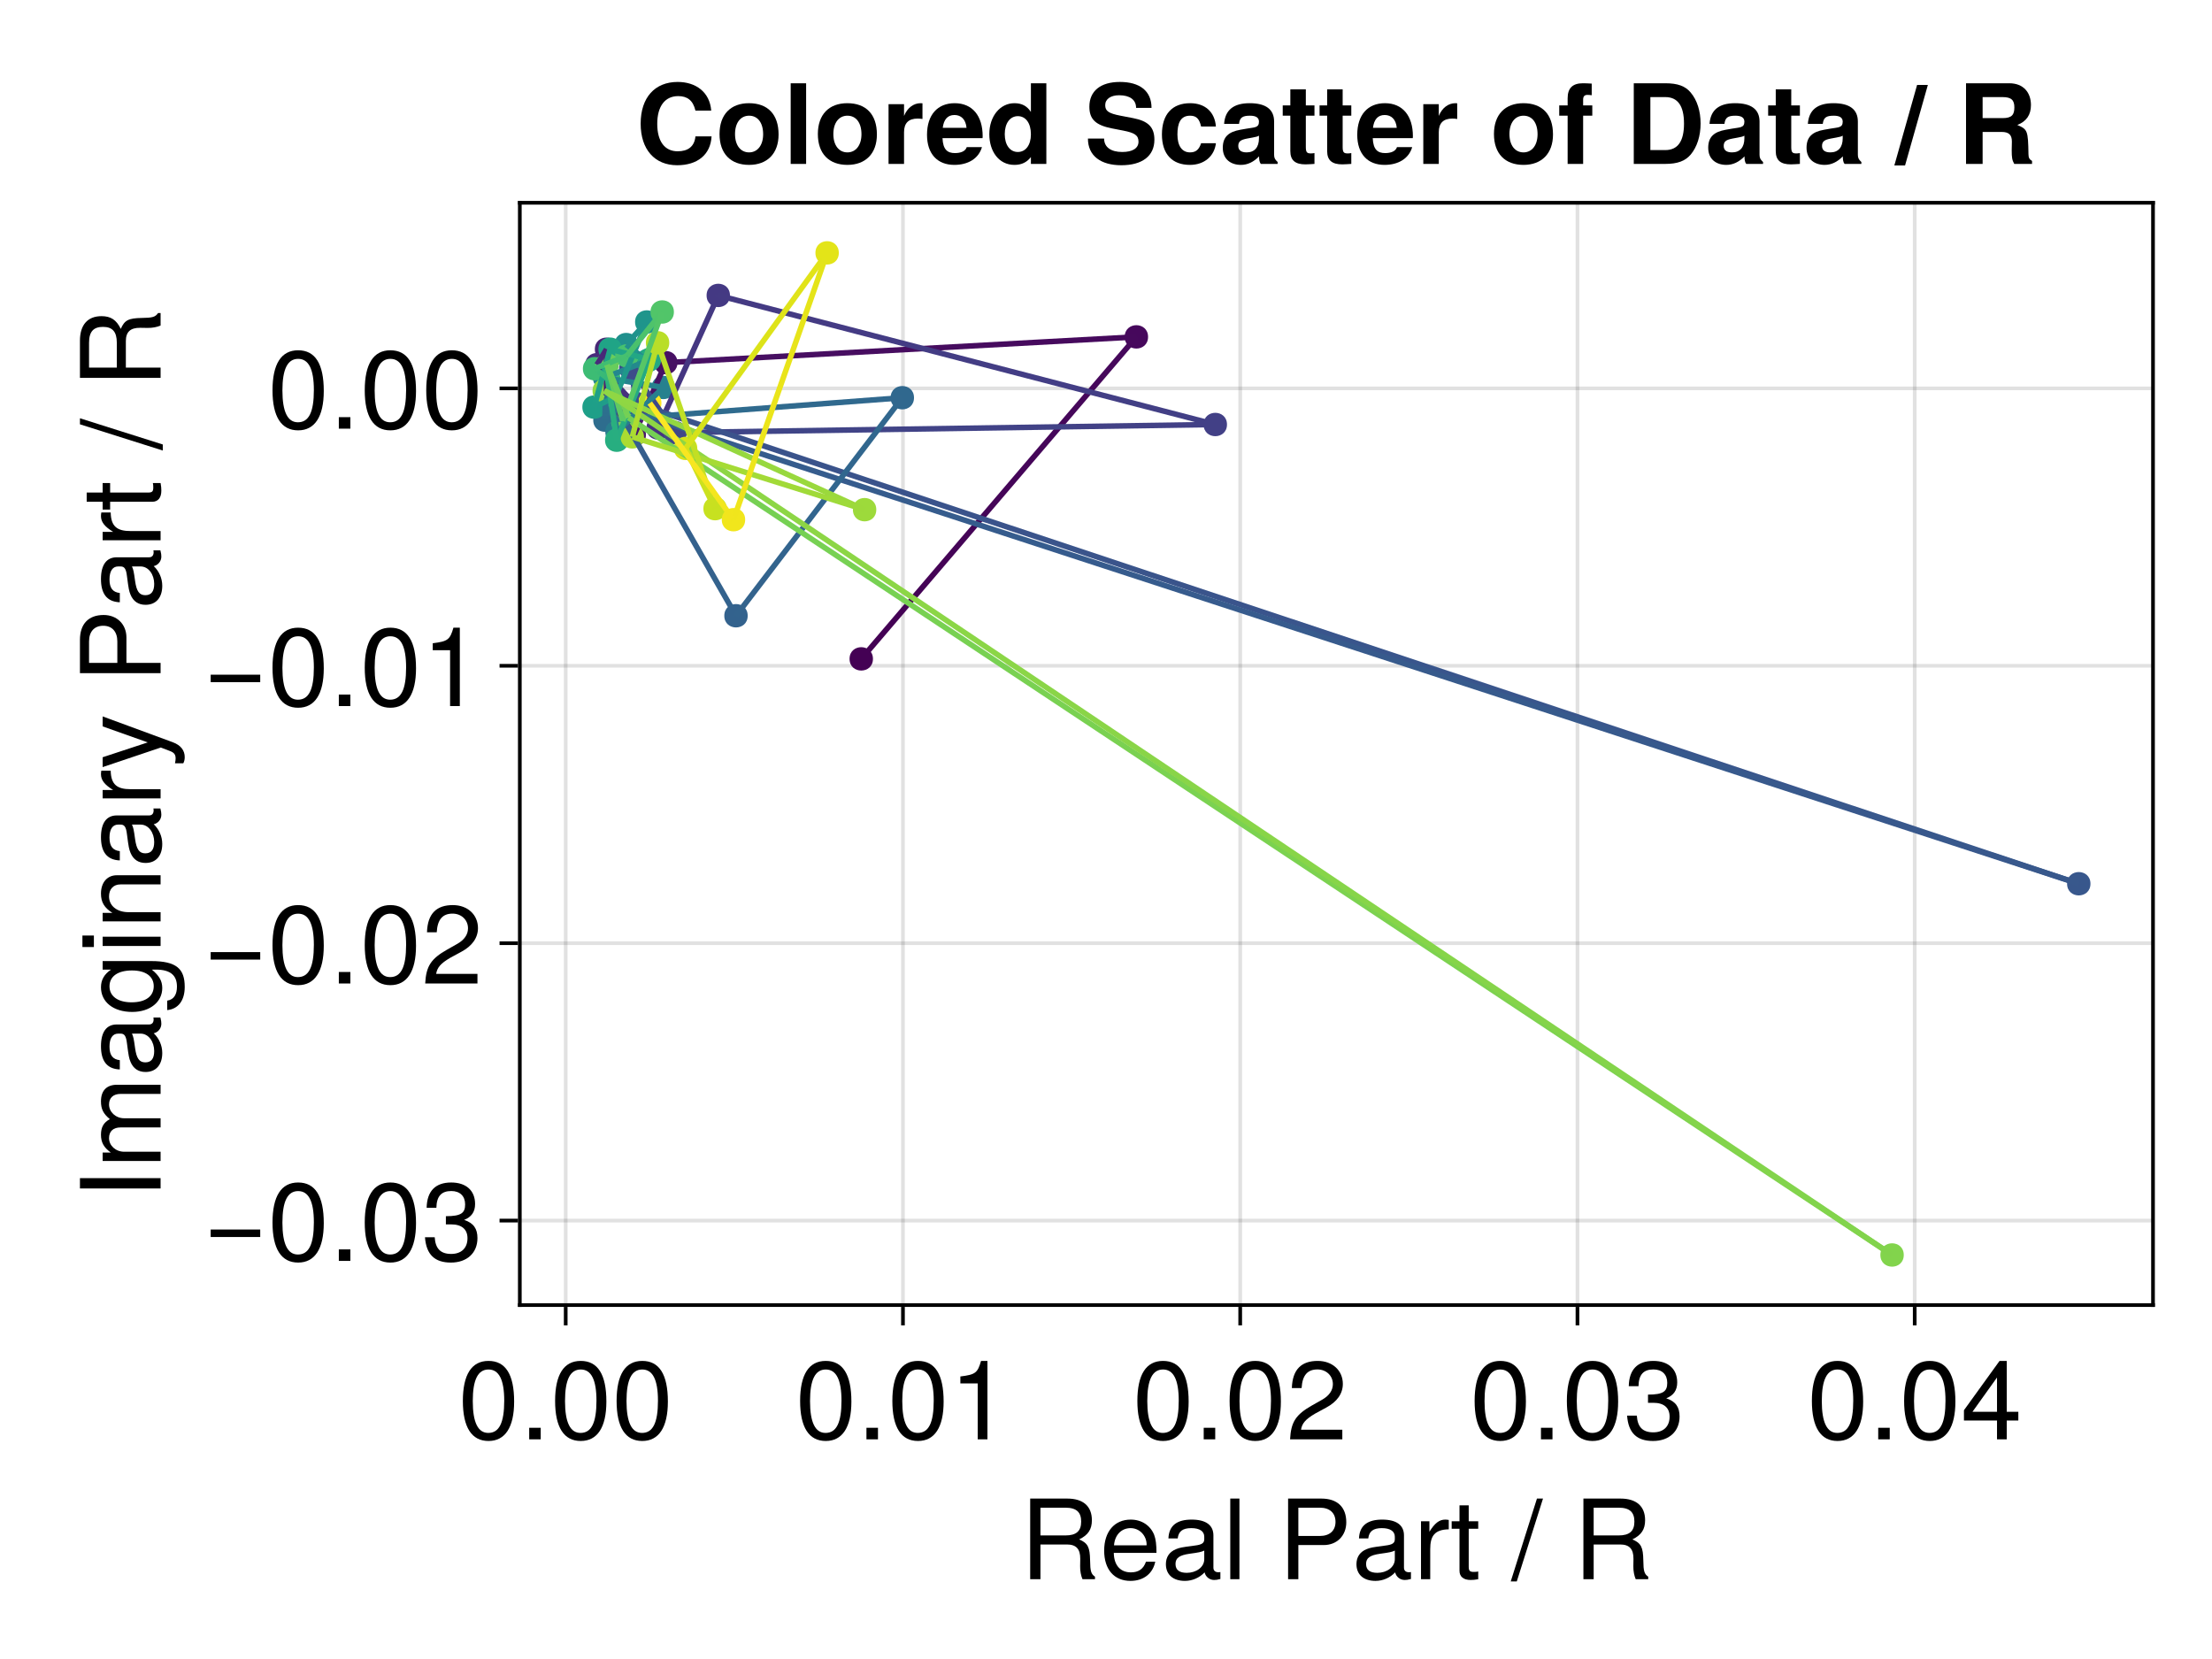 <?xml version="1.0" encoding="UTF-8"?>
<svg xmlns="http://www.w3.org/2000/svg" xmlns:xlink="http://www.w3.org/1999/xlink" width="600" height="450" viewBox="0 0 600 450">
<defs>
<g>
<g id="glyph-0-0-98a31727">
<path d="M 20.375 0 C 20.375 0 16.984 0 16.984 0 C 16.594 -0.906 16.312 -2.219 16.344 -3.562 C 16.344 -3.562 16.375 -5.516 16.375 -5.516 C 16.406 -8.219 15.234 -9.422 12.781 -9.422 C 12.781 -9.422 5.578 -9.422 5.578 -9.422 C 5.578 -9.422 5.578 0 5.578 0 C 5.578 0 2.797 0 2.797 0 C 2.797 0 2.797 -21.875 2.797 -21.875 C 2.797 -21.875 12.875 -21.875 12.875 -21.875 C 17.156 -21.875 19.531 -19.797 19.531 -16.016 C 19.531 -13.531 18.547 -12 16.078 -10.797 C 18.453 -9.781 18.984 -8.703 19.047 -5.094 C 19.078 -2.188 19.312 -1.406 20.375 -0.688 C 20.375 -0.688 20.375 0 20.375 0 Z M 16.625 -15.625 C 16.625 -18.094 15.453 -19.406 12.328 -19.406 C 12.328 -19.406 5.578 -19.406 5.578 -19.406 C 5.578 -19.406 5.578 -11.875 5.578 -11.875 C 5.578 -11.875 12.328 -11.875 12.328 -11.875 C 15.297 -11.875 16.625 -13.047 16.625 -15.625 Z M 16.625 -15.625 "/>
</g>
<g id="glyph-0-1-98a31727">
<path d="M 16.047 -0.062 C 15.234 0.156 14.844 0.203 14.344 0.203 C 13.109 0.203 12.031 -0.656 11.766 -1.859 C 10.375 -0.391 8.438 0.453 6.422 0.453 C 3.234 0.453 1.266 -1.234 1.266 -4.078 C 1.266 -6 2.188 -7.406 4.016 -8.156 C 4.984 -8.547 5.516 -8.672 9.062 -9.125 C 11.047 -9.359 11.672 -9.812 11.672 -10.859 C 11.672 -10.859 11.672 -11.516 11.672 -11.516 C 11.672 -13.016 10.406 -13.859 8.156 -13.859 C 5.812 -13.859 4.688 -12.984 4.469 -11.062 C 4.469 -11.062 1.953 -11.062 1.953 -11.062 C 2.094 -14.703 4.438 -16.172 8.25 -16.172 C 12.125 -16.172 14.156 -14.672 14.156 -11.875 C 14.156 -11.875 14.156 -3.125 14.156 -3.125 C 14.156 -2.344 14.641 -1.891 15.516 -1.891 C 15.656 -1.891 15.781 -1.891 16.047 -1.953 C 16.047 -1.953 16.047 -0.062 16.047 -0.062 Z M 11.672 -5.438 C 11.672 -5.438 11.672 -7.766 11.672 -7.766 C 10.828 -7.375 10.297 -7.266 7.656 -6.906 C 4.984 -6.516 3.875 -5.797 3.875 -4.141 C 3.875 -2.438 5.016 -1.734 6.953 -1.734 C 9.391 -1.734 11.672 -3.188 11.672 -5.438 Z M 11.672 -5.438 "/>
</g>
<g id="glyph-0-2-98a31727">
</g>
<g id="glyph-1-0-98a31727">
<path d="M 15.391 -7.141 C 15.391 -7.141 3.812 -7.141 3.812 -7.141 C 3.875 -3.547 5.812 -1.859 8.438 -1.859 C 10.438 -1.859 11.844 -2.703 12.547 -4.766 C 12.547 -4.766 15.062 -4.766 15.062 -4.766 C 14.438 -1.594 11.938 0.453 8.344 0.453 C 3.938 0.453 1.203 -2.609 1.203 -7.766 C 1.203 -12.938 4.016 -16.172 8.406 -16.172 C 11.344 -16.172 13.734 -14.609 14.766 -12.031 C 15.203 -10.859 15.391 -9.422 15.391 -7.141 Z M 12.719 -9.359 C 12.719 -11.812 10.828 -13.859 8.375 -13.859 C 5.844 -13.859 4.078 -11.969 3.875 -9.188 C 3.875 -9.188 12.688 -9.188 12.688 -9.188 C 12.719 -9.234 12.719 -9.359 12.719 -9.359 Z M 12.719 -9.359 "/>
</g>
<g id="glyph-1-1-98a31727">
</g>
<g id="glyph-1-2-98a31727">
<path d="M 18.516 -15.453 C 18.516 -11.812 15.984 -9.266 12.391 -9.266 C 12.391 -9.266 5.516 -9.266 5.516 -9.266 C 5.516 -9.266 5.516 0 5.516 0 C 5.516 0 2.734 0 2.734 0 C 2.734 0 2.734 -21.875 2.734 -21.875 C 2.734 -21.875 11.766 -21.875 11.766 -21.875 C 16.078 -21.875 18.516 -19.562 18.516 -15.453 Z M 15.594 -15.562 C 15.594 -17.969 14.016 -19.406 11.344 -19.406 C 11.344 -19.406 5.516 -19.406 5.516 -19.406 C 5.516 -19.406 5.516 -11.734 5.516 -11.734 C 5.516 -11.734 11.344 -11.734 11.344 -11.734 C 14.016 -11.734 15.594 -13.172 15.594 -15.562 Z M 15.594 -15.562 "/>
</g>
<g id="glyph-1-3-98a31727">
<path d="M 16.047 -0.062 C 15.234 0.156 14.844 0.203 14.344 0.203 C 13.109 0.203 12.031 -0.656 11.766 -1.859 C 10.375 -0.391 8.438 0.453 6.422 0.453 C 3.234 0.453 1.266 -1.234 1.266 -4.078 C 1.266 -6 2.188 -7.406 4.016 -8.156 C 4.984 -8.547 5.516 -8.672 9.062 -9.125 C 11.047 -9.359 11.672 -9.812 11.672 -10.859 C 11.672 -10.859 11.672 -11.516 11.672 -11.516 C 11.672 -13.016 10.406 -13.859 8.156 -13.859 C 5.812 -13.859 4.688 -12.984 4.469 -11.062 C 4.469 -11.062 1.953 -11.062 1.953 -11.062 C 2.094 -14.703 4.438 -16.172 8.25 -16.172 C 12.125 -16.172 14.156 -14.672 14.156 -11.875 C 14.156 -11.875 14.156 -3.125 14.156 -3.125 C 14.156 -2.344 14.641 -1.891 15.516 -1.891 C 15.656 -1.891 15.781 -1.891 16.047 -1.953 C 16.047 -1.953 16.047 -0.062 16.047 -0.062 Z M 11.672 -5.438 C 11.672 -5.438 11.672 -7.766 11.672 -7.766 C 10.828 -7.375 10.297 -7.266 7.656 -6.906 C 4.984 -6.516 3.875 -5.797 3.875 -4.141 C 3.875 -2.438 5.016 -1.734 6.953 -1.734 C 9.391 -1.734 11.672 -3.188 11.672 -5.438 Z M 11.672 -5.438 "/>
</g>
<g id="glyph-1-4-98a31727">
<path d="M 9.625 -13.531 C 5.766 -13.469 4.594 -11.703 4.594 -8.156 C 4.594 -8.156 4.594 0 4.594 0 C 4.594 0 2.094 0 2.094 0 C 2.094 0 2.094 -15.719 2.094 -15.719 C 2.094 -15.719 4.375 -15.719 4.375 -15.719 C 4.375 -15.719 4.375 -12.875 4.375 -12.875 C 5.812 -15.203 7.047 -16.172 8.672 -16.172 C 9 -16.172 9.203 -16.141 9.625 -16.078 C 9.625 -16.078 9.625 -13.531 9.625 -13.531 Z M 9.625 -13.531 "/>
</g>
<g id="glyph-1-5-98a31727">
<path d="M 8.516 -21.875 C 8.516 -21.875 1.406 0.594 1.406 0.594 C 1.406 0.594 -0.234 0.594 -0.234 0.594 C -0.234 0.594 6.875 -21.875 6.875 -21.875 C 6.875 -21.875 8.516 -21.875 8.516 -21.875 Z M 8.516 -21.875 "/>
</g>
<g id="glyph-1-6-98a31727">
<path d="M 20.375 0 C 20.375 0 16.984 0 16.984 0 C 16.594 -0.906 16.312 -2.219 16.344 -3.562 C 16.344 -3.562 16.375 -5.516 16.375 -5.516 C 16.406 -8.219 15.234 -9.422 12.781 -9.422 C 12.781 -9.422 5.578 -9.422 5.578 -9.422 C 5.578 -9.422 5.578 0 5.578 0 C 5.578 0 2.797 0 2.797 0 C 2.797 0 2.797 -21.875 2.797 -21.875 C 2.797 -21.875 12.875 -21.875 12.875 -21.875 C 17.156 -21.875 19.531 -19.797 19.531 -16.016 C 19.531 -13.531 18.547 -12 16.078 -10.797 C 18.453 -9.781 18.984 -8.703 19.047 -5.094 C 19.078 -2.188 19.312 -1.406 20.375 -0.688 C 20.375 -0.688 20.375 0 20.375 0 Z M 16.625 -15.625 C 16.625 -18.094 15.453 -19.406 12.328 -19.406 C 12.328 -19.406 5.578 -19.406 5.578 -19.406 C 5.578 -19.406 5.578 -11.875 5.578 -11.875 C 5.578 -11.875 12.328 -11.875 12.328 -11.875 C 15.297 -11.875 16.625 -13.047 16.625 -15.625 Z M 16.625 -15.625 "/>
</g>
<g id="glyph-2-0-98a31727">
<path d="M 4.531 0 C 4.531 0 2.047 0 2.047 0 C 2.047 0 2.047 -21.875 2.047 -21.875 C 2.047 -21.875 4.531 -21.875 4.531 -21.875 C 4.531 -21.875 4.531 0 4.531 0 Z M 4.531 0 "/>
</g>
<g id="glyph-2-1-98a31727">
<path d="M 7.625 0 C 6.781 0.156 6.188 0.203 5.578 0.203 C 3.625 0.203 2.547 -0.688 2.547 -2.281 C 2.547 -2.281 2.547 -13.688 2.547 -13.688 C 2.547 -13.688 0.422 -13.688 0.422 -13.688 C 0.422 -13.688 0.422 -15.719 0.422 -15.719 C 0.422 -15.719 2.547 -15.719 2.547 -15.719 C 2.547 -15.719 2.547 -20.047 2.547 -20.047 C 2.547 -20.047 5.047 -20.047 5.047 -20.047 C 5.047 -20.047 5.047 -15.719 5.047 -15.719 C 5.047 -15.719 7.625 -15.719 7.625 -15.719 C 7.625 -15.719 7.625 -13.688 7.625 -13.688 C 7.625 -13.688 5.047 -13.688 5.047 -13.688 C 5.047 -13.688 5.047 -3.391 5.047 -3.391 C 5.047 -2.281 5.344 -1.984 6.422 -1.984 C 6.906 -1.984 7.297 -2.016 7.625 -2.094 C 7.625 -2.094 7.625 0 7.625 0 Z M 7.625 0 "/>
</g>
<g id="glyph-2-2-98a31727">
</g>
<g id="glyph-3-0-98a31727">
<path d="M 15.203 -10.234 C 15.203 -3.234 12.75 0.453 8.25 0.453 C 3.688 0.453 1.297 -3.234 1.297 -10.406 C 1.297 -17.547 3.656 -21.266 8.25 -21.266 C 12.875 -21.266 15.203 -17.609 15.203 -10.234 Z M 12.516 -10.469 C 12.516 -16.172 11.094 -18.938 8.25 -18.938 C 5.406 -18.938 3.984 -16.203 3.984 -10.375 C 3.984 -4.562 5.406 -1.734 8.188 -1.734 C 11.125 -1.734 12.516 -4.438 12.516 -10.469 Z M 12.516 -10.469 "/>
</g>
<g id="glyph-4-0-98a31727">
<path d="M 5.734 0 C 5.734 0 2.609 0 2.609 0 C 2.609 0 2.609 -3.125 2.609 -3.125 C 2.609 -3.125 5.734 -3.125 5.734 -3.125 C 5.734 -3.125 5.734 0 5.734 0 Z M 5.734 0 "/>
</g>
<g id="glyph-4-1-98a31727">
<path d="M 15.203 -10.234 C 15.203 -3.234 12.75 0.453 8.25 0.453 C 3.688 0.453 1.297 -3.234 1.297 -10.406 C 1.297 -17.547 3.656 -21.266 8.25 -21.266 C 12.875 -21.266 15.203 -17.609 15.203 -10.234 Z M 12.516 -10.469 C 12.516 -16.172 11.094 -18.938 8.25 -18.938 C 5.406 -18.938 3.984 -16.203 3.984 -10.375 C 3.984 -4.562 5.406 -1.734 8.188 -1.734 C 11.125 -1.734 12.516 -4.438 12.516 -10.469 Z M 12.516 -10.469 "/>
</g>
<g id="glyph-4-2-98a31727">
<path d="M 10.406 0 C 10.406 0 7.766 0 7.766 0 C 7.766 0 7.766 -15.156 7.766 -15.156 C 7.766 -15.156 3.062 -15.156 3.062 -15.156 C 3.062 -15.156 3.062 -17.047 3.062 -17.047 C 7.141 -17.547 7.734 -18 8.672 -21.266 C 8.672 -21.266 10.406 -21.266 10.406 -21.266 C 10.406 -21.266 10.406 0 10.406 0 Z M 10.406 0 "/>
</g>
<g id="glyph-4-3-98a31727">
<path d="M 15.188 -6.188 C 15.188 -2.156 12.359 0.453 7.984 0.453 C 3.625 0.453 1.297 -1.688 0.953 -6.422 C 0.953 -6.422 3.594 -6.422 3.594 -6.422 C 3.781 -3.328 5.188 -1.891 8.062 -1.891 C 10.828 -1.891 12.484 -3.484 12.484 -6.156 C 12.484 -8.516 10.984 -9.906 8.062 -9.906 C 8.062 -9.906 6.625 -9.906 6.625 -9.906 C 6.625 -9.906 6.625 -12.125 6.625 -12.125 C 10.859 -12.125 11.844 -13.047 11.844 -15.328 C 11.844 -17.578 10.438 -18.953 8.094 -18.953 C 5.406 -18.953 4.109 -17.547 4.047 -14.406 C 4.047 -14.406 1.406 -14.406 1.406 -14.406 C 1.5 -18.938 3.781 -21.266 8.062 -21.266 C 12.125 -21.266 14.547 -19.078 14.547 -15.422 C 14.547 -13.297 13.562 -11.906 11.578 -11.125 C 14.125 -10.266 15.188 -8.766 15.188 -6.188 Z M 15.188 -6.188 "/>
</g>
<g id="glyph-4-4-98a31727">
<path d="M 15.594 -5.094 C 15.594 -5.094 12.453 -5.094 12.453 -5.094 C 12.453 -5.094 12.453 0 12.453 0 C 12.453 0 9.812 0 9.812 0 C 9.812 0 9.812 -5.094 9.812 -5.094 C 9.812 -5.094 0.844 -5.094 0.844 -5.094 C 0.844 -5.094 0.844 -7.891 0.844 -7.891 C 0.844 -7.891 10.5 -21.266 10.5 -21.266 C 10.5 -21.266 12.453 -21.266 12.453 -21.266 C 12.453 -21.266 12.453 -7.469 12.453 -7.469 C 12.453 -7.469 15.594 -7.469 15.594 -7.469 C 15.594 -7.469 15.594 -5.094 15.594 -5.094 Z M 9.812 -7.469 C 9.812 -7.469 9.812 -16.766 9.812 -16.766 C 9.812 -16.766 3.156 -7.469 3.156 -7.469 C 3.156 -7.469 9.812 -7.469 9.812 -7.469 Z M 9.812 -7.469 "/>
</g>
<g id="glyph-5-0-98a31727">
<path d="M 15.203 -10.234 C 15.203 -3.234 12.75 0.453 8.25 0.453 C 3.688 0.453 1.297 -3.234 1.297 -10.406 C 1.297 -17.547 3.656 -21.266 8.25 -21.266 C 12.875 -21.266 15.203 -17.609 15.203 -10.234 Z M 12.516 -10.469 C 12.516 -16.172 11.094 -18.938 8.25 -18.938 C 5.406 -18.938 3.984 -16.203 3.984 -10.375 C 3.984 -4.562 5.406 -1.734 8.188 -1.734 C 11.125 -1.734 12.516 -4.438 12.516 -10.469 Z M 12.516 -10.469 "/>
</g>
<g id="glyph-5-1-98a31727">
<path d="M 5.734 0 C 5.734 0 2.609 0 2.609 0 C 2.609 0 2.609 -3.125 2.609 -3.125 C 2.609 -3.125 5.734 -3.125 5.734 -3.125 C 5.734 -3.125 5.734 0 5.734 0 Z M 5.734 0 "/>
</g>
<g id="glyph-6-0-98a31727">
<path d="M 15.203 -10.234 C 15.203 -3.234 12.75 0.453 8.25 0.453 C 3.688 0.453 1.297 -3.234 1.297 -10.406 C 1.297 -17.547 3.656 -21.266 8.25 -21.266 C 12.875 -21.266 15.203 -17.609 15.203 -10.234 Z M 12.516 -10.469 C 12.516 -16.172 11.094 -18.938 8.25 -18.938 C 5.406 -18.938 3.984 -16.203 3.984 -10.375 C 3.984 -4.562 5.406 -1.734 8.188 -1.734 C 11.125 -1.734 12.516 -4.438 12.516 -10.469 Z M 12.516 -10.469 "/>
</g>
<g id="glyph-6-1-98a31727">
<path d="M 15.188 -6.188 C 15.188 -2.156 12.359 0.453 7.984 0.453 C 3.625 0.453 1.297 -1.688 0.953 -6.422 C 0.953 -6.422 3.594 -6.422 3.594 -6.422 C 3.781 -3.328 5.188 -1.891 8.062 -1.891 C 10.828 -1.891 12.484 -3.484 12.484 -6.156 C 12.484 -8.516 10.984 -9.906 8.062 -9.906 C 8.062 -9.906 6.625 -9.906 6.625 -9.906 C 6.625 -9.906 6.625 -12.125 6.625 -12.125 C 10.859 -12.125 11.844 -13.047 11.844 -15.328 C 11.844 -17.578 10.438 -18.953 8.094 -18.953 C 5.406 -18.953 4.109 -17.547 4.047 -14.406 C 4.047 -14.406 1.406 -14.406 1.406 -14.406 C 1.5 -18.938 3.781 -21.266 8.062 -21.266 C 12.125 -21.266 14.547 -19.078 14.547 -15.422 C 14.547 -13.297 13.562 -11.906 11.578 -11.125 C 14.125 -10.266 15.188 -8.766 15.188 -6.188 Z M 15.188 -6.188 "/>
</g>
<g id="glyph-6-2-98a31727">
<path d="M 10.406 0 C 10.406 0 7.766 0 7.766 0 C 7.766 0 7.766 -15.156 7.766 -15.156 C 7.766 -15.156 3.062 -15.156 3.062 -15.156 C 3.062 -15.156 3.062 -17.047 3.062 -17.047 C 7.141 -17.547 7.734 -18 8.672 -21.266 C 8.672 -21.266 10.406 -21.266 10.406 -21.266 C 10.406 -21.266 10.406 0 10.406 0 Z M 10.406 0 "/>
</g>
<g id="glyph-7-0-98a31727">
<path d="M 5.734 0 C 5.734 0 2.609 0 2.609 0 C 2.609 0 2.609 -3.125 2.609 -3.125 C 2.609 -3.125 5.734 -3.125 5.734 -3.125 C 5.734 -3.125 5.734 0 5.734 0 Z M 5.734 0 "/>
</g>
<g id="glyph-8-0-98a31727">
<path d="M 15.328 -15.031 C 15.328 -12.422 13.797 -10.203 10.828 -8.609 C 10.828 -8.609 7.828 -6.984 7.828 -6.984 C 5.219 -5.453 4.266 -4.344 3.984 -2.609 C 3.984 -2.609 15.188 -2.609 15.188 -2.609 C 15.188 -2.609 15.188 0 15.188 0 C 15.188 0 1.016 0 1.016 0 C 1.266 -4.688 2.547 -6.688 6.984 -9.203 C 6.984 -9.203 9.75 -10.766 9.75 -10.766 C 11.641 -11.844 12.625 -13.297 12.625 -14.969 C 12.625 -17.25 10.828 -18.953 8.438 -18.953 C 5.812 -18.953 4.344 -17.453 4.141 -13.891 C 4.141 -13.891 1.5 -13.891 1.5 -13.891 C 1.656 -19.047 4.172 -21.266 8.516 -21.266 C 12.547 -21.266 15.328 -18.625 15.328 -15.031 Z M 15.328 -15.031 "/>
</g>
<g id="glyph-8-1-98a31727">
<path d="M 15.203 -10.234 C 15.203 -3.234 12.75 0.453 8.25 0.453 C 3.688 0.453 1.297 -3.234 1.297 -10.406 C 1.297 -17.547 3.656 -21.266 8.25 -21.266 C 12.875 -21.266 15.203 -17.609 15.203 -10.234 Z M 12.516 -10.469 C 12.516 -16.172 11.094 -18.938 8.25 -18.938 C 5.406 -18.938 3.984 -16.203 3.984 -10.375 C 3.984 -4.562 5.406 -1.734 8.188 -1.734 C 11.125 -1.734 12.516 -4.438 12.516 -10.469 Z M 12.516 -10.469 "/>
</g>
<g id="glyph-9-0-98a31727">
<path d="M 5.734 0 C 5.734 0 2.609 0 2.609 0 C 2.609 0 2.609 -3.125 2.609 -3.125 C 2.609 -3.125 5.734 -3.125 5.734 -3.125 C 5.734 -3.125 5.734 0 5.734 0 Z M 5.734 0 "/>
</g>
<g id="glyph-10-0-98a31727">
<path d="M 15.203 -10.234 C 15.203 -3.234 12.75 0.453 8.25 0.453 C 3.688 0.453 1.297 -3.234 1.297 -10.406 C 1.297 -17.547 3.656 -21.266 8.25 -21.266 C 12.875 -21.266 15.203 -17.609 15.203 -10.234 Z M 12.516 -10.469 C 12.516 -16.172 11.094 -18.938 8.25 -18.938 C 5.406 -18.938 3.984 -16.203 3.984 -10.375 C 3.984 -4.562 5.406 -1.734 8.188 -1.734 C 11.125 -1.734 12.516 -4.438 12.516 -10.469 Z M 12.516 -10.469 "/>
</g>
<g id="glyph-11-0-98a31727">
<path d="M 0 -5.797 C 0 -5.797 0 -3 0 -3 C 0 -3 -21.875 -3 -21.875 -3 C -21.875 -3 -21.875 -5.797 -21.875 -5.797 C -21.875 -5.797 0 -5.797 0 -5.797 Z M 0 -5.797 "/>
</g>
<g id="glyph-11-1-98a31727">
<path d="M 0 -22.797 C 0 -22.797 0 -20.312 0 -20.312 C 0 -20.312 -10.828 -20.312 -10.828 -20.312 C -12.812 -20.312 -13.984 -19.266 -13.984 -17.438 C -13.984 -15.391 -12.156 -13.703 -9.875 -13.703 C -9.875 -13.703 0 -13.703 0 -13.703 C 0 -13.703 0 -11.219 0 -11.219 C 0 -11.219 -10.828 -11.219 -10.828 -11.219 C -12.844 -11.219 -13.984 -10.172 -13.984 -8.312 C -13.984 -6.266 -12.156 -4.625 -9.875 -4.625 C -9.875 -4.625 0 -4.625 0 -4.625 C 0 -4.625 0 -2.125 0 -2.125 C 0 -2.125 -15.719 -2.125 -15.719 -2.125 C -15.719 -2.125 -15.719 -4.406 -15.719 -4.406 C -15.719 -4.406 -13.5 -4.406 -13.5 -4.406 C -15.391 -5.766 -16.172 -7.141 -16.172 -9.234 C -16.172 -11.281 -15.453 -12.547 -13.766 -13.469 C -15.547 -14.938 -16.172 -16.203 -16.172 -18.297 C -16.172 -21.234 -14.609 -22.797 -11.797 -22.797 C -11.797 -22.797 0 -22.797 0 -22.797 Z M 0 -22.797 "/>
</g>
<g id="glyph-12-0-98a31727">
<path d="M -0.062 -16.047 C 0.156 -15.234 0.203 -14.844 0.203 -14.344 C 0.203 -13.109 -0.656 -12.031 -1.859 -11.766 C -0.391 -10.375 0.453 -8.438 0.453 -6.422 C 0.453 -3.234 -1.234 -1.266 -4.078 -1.266 C -6 -1.266 -7.406 -2.188 -8.156 -4.016 C -8.547 -4.984 -8.672 -5.516 -9.125 -9.062 C -9.359 -11.047 -9.812 -11.672 -10.859 -11.672 C -10.859 -11.672 -11.516 -11.672 -11.516 -11.672 C -13.016 -11.672 -13.859 -10.406 -13.859 -8.156 C -13.859 -5.812 -12.984 -4.688 -11.062 -4.469 C -11.062 -4.469 -11.062 -1.953 -11.062 -1.953 C -14.703 -2.094 -16.172 -4.438 -16.172 -8.25 C -16.172 -12.125 -14.672 -14.156 -11.875 -14.156 C -11.875 -14.156 -3.125 -14.156 -3.125 -14.156 C -2.344 -14.156 -1.891 -14.641 -1.891 -15.516 C -1.891 -15.656 -1.891 -15.781 -1.953 -16.047 C -1.953 -16.047 -0.062 -16.047 -0.062 -16.047 Z M -5.438 -11.672 C -5.438 -11.672 -7.766 -11.672 -7.766 -11.672 C -7.375 -10.828 -7.266 -10.297 -6.906 -7.656 C -6.516 -4.984 -5.797 -3.875 -4.141 -3.875 C -2.438 -3.875 -1.734 -5.016 -1.734 -6.953 C -1.734 -9.391 -3.188 -11.672 -5.438 -11.672 Z M -5.438 -11.672 "/>
</g>
<g id="glyph-13-0-98a31727">
<path d="M -2.578 -14.672 C 4.344 -14.672 6.547 -12.562 6.547 -7.656 C 6.547 -3.953 4.766 -1.656 1.797 -1.375 C 1.797 -1.375 1.797 -3.938 1.797 -3.938 C 3.719 -4.234 4.438 -5.766 4.438 -7.734 C 4.438 -10.656 2.844 -12.359 -1.312 -12.359 C -1.312 -12.359 -2.375 -12.359 -2.375 -12.359 C -0.391 -10.703 0.453 -9.328 0.453 -7.344 C 0.453 -3.656 -2.766 -0.875 -7.703 -0.875 C -12.812 -0.875 -16.172 -3.562 -16.172 -7.562 C -16.172 -9.562 -15.297 -11.094 -13.438 -12.359 C -13.438 -12.359 -15.719 -12.359 -15.719 -12.359 C -15.719 -12.359 -15.719 -14.672 -15.719 -14.672 C -15.719 -14.672 -2.578 -14.672 -2.578 -14.672 Z M -7.766 -12.125 C -11.578 -12.125 -13.859 -10.531 -13.859 -7.828 C -13.859 -5.156 -11.641 -3.484 -7.859 -3.484 C -4.047 -3.484 -1.859 -5.125 -1.859 -7.859 C -1.859 -10.5 -4.016 -12.125 -7.766 -12.125 Z M -7.766 -12.125 "/>
</g>
<g id="glyph-14-0-98a31727">
<path d="M 0 -4.594 C 0 -4.594 0 -2.094 0 -2.094 C 0 -2.094 -15.719 -2.094 -15.719 -2.094 C -15.719 -2.094 -15.719 -4.594 -15.719 -4.594 C -15.719 -4.594 0 -4.594 0 -4.594 Z M -18.094 -4.922 C -18.094 -4.922 -18.094 -1.797 -18.094 -1.797 C -18.094 -1.797 -21.203 -1.797 -21.203 -1.797 C -21.203 -1.797 -21.203 -4.922 -21.203 -4.922 C -21.203 -4.922 -18.094 -4.922 -18.094 -4.922 Z M -18.094 -4.922 "/>
</g>
<g id="glyph-14-1-98a31727">
<path d="M -0.062 -16.047 C 0.156 -15.234 0.203 -14.844 0.203 -14.344 C 0.203 -13.109 -0.656 -12.031 -1.859 -11.766 C -0.391 -10.375 0.453 -8.438 0.453 -6.422 C 0.453 -3.234 -1.234 -1.266 -4.078 -1.266 C -6 -1.266 -7.406 -2.188 -8.156 -4.016 C -8.547 -4.984 -8.672 -5.516 -9.125 -9.062 C -9.359 -11.047 -9.812 -11.672 -10.859 -11.672 C -10.859 -11.672 -11.516 -11.672 -11.516 -11.672 C -13.016 -11.672 -13.859 -10.406 -13.859 -8.156 C -13.859 -5.812 -12.984 -4.688 -11.062 -4.469 C -11.062 -4.469 -11.062 -1.953 -11.062 -1.953 C -14.703 -2.094 -16.172 -4.438 -16.172 -8.25 C -16.172 -12.125 -14.672 -14.156 -11.875 -14.156 C -11.875 -14.156 -3.125 -14.156 -3.125 -14.156 C -2.344 -14.156 -1.891 -14.641 -1.891 -15.516 C -1.891 -15.656 -1.891 -15.781 -1.953 -16.047 C -1.953 -16.047 -0.062 -16.047 -0.062 -16.047 Z M -5.438 -11.672 C -5.438 -11.672 -7.766 -11.672 -7.766 -11.672 C -7.375 -10.828 -7.266 -10.297 -6.906 -7.656 C -6.516 -4.984 -5.797 -3.875 -4.141 -3.875 C -2.438 -3.875 -1.734 -5.016 -1.734 -6.953 C -1.734 -9.391 -3.188 -11.672 -5.438 -11.672 Z M -5.438 -11.672 "/>
</g>
<g id="glyph-14-2-98a31727">
<path d="M -15.719 -14.344 C -15.719 -14.344 3.297 -7.344 3.297 -7.344 C 5.547 -6.516 6.547 -5.062 6.547 -3.297 C 6.547 -2.641 6.422 -2.125 6.156 -1.625 C 6.156 -1.625 3.906 -1.625 3.906 -1.625 C 4.016 -2.156 4.078 -2.578 4.078 -2.938 C 4.078 -4.016 3.656 -4.531 2.547 -4.953 C 2.547 -4.953 0.062 -5.906 0.062 -5.906 C 0.062 -5.906 -15.719 -0.594 -15.719 -0.594 C -15.719 -0.594 -15.719 -3.266 -15.719 -3.266 C -15.719 -3.266 -3.484 -7.297 -3.484 -7.297 C -3.484 -7.297 -15.719 -11.641 -15.719 -11.641 C -15.719 -11.641 -15.719 -14.344 -15.719 -14.344 Z M -15.719 -14.344 "/>
</g>
<g id="glyph-14-3-98a31727">
<path d="M -15.453 -18.516 C -11.812 -18.516 -9.266 -15.984 -9.266 -12.391 C -9.266 -12.391 -9.266 -5.516 -9.266 -5.516 C -9.266 -5.516 0 -5.516 0 -5.516 C 0 -5.516 0 -2.734 0 -2.734 C 0 -2.734 -21.875 -2.734 -21.875 -2.734 C -21.875 -2.734 -21.875 -11.766 -21.875 -11.766 C -21.875 -16.078 -19.562 -18.516 -15.453 -18.516 Z M -15.562 -15.594 C -17.969 -15.594 -19.406 -14.016 -19.406 -11.344 C -19.406 -11.344 -19.406 -5.516 -19.406 -5.516 C -19.406 -5.516 -11.734 -5.516 -11.734 -5.516 C -11.734 -5.516 -11.734 -11.344 -11.734 -11.344 C -11.734 -14.016 -13.172 -15.594 -15.562 -15.594 Z M -15.562 -15.594 "/>
</g>
<g id="glyph-14-4-98a31727">
<path d="M 0 -7.625 C 0.156 -6.781 0.203 -6.188 0.203 -5.578 C 0.203 -3.625 -0.688 -2.547 -2.281 -2.547 C -2.281 -2.547 -13.688 -2.547 -13.688 -2.547 C -13.688 -2.547 -13.688 -0.422 -13.688 -0.422 C -13.688 -0.422 -15.719 -0.422 -15.719 -0.422 C -15.719 -0.422 -15.719 -2.547 -15.719 -2.547 C -15.719 -2.547 -20.047 -2.547 -20.047 -2.547 C -20.047 -2.547 -20.047 -5.047 -20.047 -5.047 C -20.047 -5.047 -15.719 -5.047 -15.719 -5.047 C -15.719 -5.047 -15.719 -7.625 -15.719 -7.625 C -15.719 -7.625 -13.688 -7.625 -13.688 -7.625 C -13.688 -7.625 -13.688 -5.047 -13.688 -5.047 C -13.688 -5.047 -3.391 -5.047 -3.391 -5.047 C -2.281 -5.047 -1.984 -5.344 -1.984 -6.422 C -1.984 -6.906 -2.016 -7.297 -2.094 -7.625 C -2.094 -7.625 0 -7.625 0 -7.625 Z M 0 -7.625 "/>
</g>
<g id="glyph-14-5-98a31727">
<path d="M -21.875 -8.516 C -21.875 -8.516 0.594 -1.406 0.594 -1.406 C 0.594 -1.406 0.594 0.234 0.594 0.234 C 0.594 0.234 -21.875 -6.875 -21.875 -6.875 C -21.875 -6.875 -21.875 -8.516 -21.875 -8.516 Z M -21.875 -8.516 "/>
</g>
<g id="glyph-15-0-98a31727">
<path d="M 0 -14.609 C 0 -14.609 0 -12.125 0 -12.125 C 0 -12.125 -10.891 -12.125 -10.891 -12.125 C -12.781 -12.125 -13.984 -10.859 -13.984 -8.875 C -13.984 -6.328 -11.875 -4.594 -8.672 -4.594 C -8.672 -4.594 0 -4.594 0 -4.594 C 0 -4.594 0 -2.094 0 -2.094 C 0 -2.094 -15.719 -2.094 -15.719 -2.094 C -15.719 -2.094 -15.719 -4.406 -15.719 -4.406 C -15.719 -4.406 -13.078 -4.406 -13.078 -4.406 C -15.266 -5.797 -16.172 -7.297 -16.172 -9.625 C -16.172 -12.656 -14.484 -14.609 -11.875 -14.609 C -11.875 -14.609 0 -14.609 0 -14.609 Z M 0 -14.609 "/>
</g>
<g id="glyph-15-1-98a31727">
<path d="M -13.531 -9.625 C -13.469 -5.766 -11.703 -4.594 -8.156 -4.594 C -8.156 -4.594 0 -4.594 0 -4.594 C 0 -4.594 0 -2.094 0 -2.094 C 0 -2.094 -15.719 -2.094 -15.719 -2.094 C -15.719 -2.094 -15.719 -4.375 -15.719 -4.375 C -15.719 -4.375 -12.875 -4.375 -12.875 -4.375 C -15.203 -5.812 -16.172 -7.047 -16.172 -8.672 C -16.172 -9 -16.141 -9.203 -16.078 -9.625 C -16.078 -9.625 -13.531 -9.625 -13.531 -9.625 Z M -13.531 -9.625 "/>
</g>
<g id="glyph-16-0-98a31727">
</g>
<g id="glyph-17-0-98a31727">
<path d="M -13.531 -9.625 C -13.469 -5.766 -11.703 -4.594 -8.156 -4.594 C -8.156 -4.594 0 -4.594 0 -4.594 C 0 -4.594 0 -2.094 0 -2.094 C 0 -2.094 -15.719 -2.094 -15.719 -2.094 C -15.719 -2.094 -15.719 -4.375 -15.719 -4.375 C -15.719 -4.375 -12.875 -4.375 -12.875 -4.375 C -15.203 -5.812 -16.172 -7.047 -16.172 -8.672 C -16.172 -9 -16.141 -9.203 -16.078 -9.625 C -16.078 -9.625 -13.531 -9.625 -13.531 -9.625 Z M -13.531 -9.625 "/>
</g>
<g id="glyph-17-1-98a31727">
</g>
<g id="glyph-18-0-98a31727">
</g>
<g id="glyph-19-0-98a31727">
<path d="M 0 -20.375 C 0 -20.375 0 -16.984 0 -16.984 C -0.906 -16.594 -2.219 -16.312 -3.562 -16.344 C -3.562 -16.344 -5.516 -16.375 -5.516 -16.375 C -8.219 -16.406 -9.422 -15.234 -9.422 -12.781 C -9.422 -12.781 -9.422 -5.578 -9.422 -5.578 C -9.422 -5.578 0 -5.578 0 -5.578 C 0 -5.578 0 -2.797 0 -2.797 C 0 -2.797 -21.875 -2.797 -21.875 -2.797 C -21.875 -2.797 -21.875 -12.875 -21.875 -12.875 C -21.875 -17.156 -19.797 -19.531 -16.016 -19.531 C -13.531 -19.531 -12 -18.547 -10.797 -16.078 C -9.781 -18.453 -8.703 -18.984 -5.094 -19.047 C -2.188 -19.078 -1.406 -19.312 -0.688 -20.375 C -0.688 -20.375 0 -20.375 0 -20.375 Z M -15.625 -16.625 C -18.094 -16.625 -19.406 -15.453 -19.406 -12.328 C -19.406 -12.328 -19.406 -5.578 -19.406 -5.578 C -19.406 -5.578 -11.875 -5.578 -11.875 -5.578 C -11.875 -5.578 -11.875 -12.328 -11.875 -12.328 C -11.875 -15.297 -13.047 -16.625 -15.625 -16.625 Z M -15.625 -16.625 "/>
</g>
<g id="glyph-20-0-98a31727">
<path d="M 15.484 -6.484 C 15.484 -6.484 2.047 -6.484 2.047 -6.484 C 2.047 -6.484 2.047 -8.516 2.047 -8.516 C 2.047 -8.516 15.484 -8.516 15.484 -8.516 C 15.484 -8.516 15.484 -6.484 15.484 -6.484 Z M 15.484 -6.484 "/>
</g>
<g id="glyph-21-0-98a31727">
<path d="M 5.734 0 C 5.734 0 2.609 0 2.609 0 C 2.609 0 2.609 -3.125 2.609 -3.125 C 2.609 -3.125 5.734 -3.125 5.734 -3.125 C 5.734 -3.125 5.734 0 5.734 0 Z M 5.734 0 "/>
</g>
<g id="glyph-22-0-98a31727">
<path d="M 15.484 -6.484 C 15.484 -6.484 2.047 -6.484 2.047 -6.484 C 2.047 -6.484 2.047 -8.516 2.047 -8.516 C 2.047 -8.516 15.484 -8.516 15.484 -8.516 C 15.484 -8.516 15.484 -6.484 15.484 -6.484 Z M 15.484 -6.484 "/>
</g>
<g id="glyph-23-0-98a31727">
<path d="M 15.203 -10.234 C 15.203 -3.234 12.75 0.453 8.25 0.453 C 3.688 0.453 1.297 -3.234 1.297 -10.406 C 1.297 -17.547 3.656 -21.266 8.25 -21.266 C 12.875 -21.266 15.203 -17.609 15.203 -10.234 Z M 12.516 -10.469 C 12.516 -16.172 11.094 -18.938 8.25 -18.938 C 5.406 -18.938 3.984 -16.203 3.984 -10.375 C 3.984 -4.562 5.406 -1.734 8.188 -1.734 C 11.125 -1.734 12.516 -4.438 12.516 -10.469 Z M 12.516 -10.469 "/>
</g>
<g id="glyph-24-0-98a31727">
<path d="M 5.734 0 C 5.734 0 2.609 0 2.609 0 C 2.609 0 2.609 -3.125 2.609 -3.125 C 2.609 -3.125 5.734 -3.125 5.734 -3.125 C 5.734 -3.125 5.734 0 5.734 0 Z M 5.734 0 "/>
</g>
<g id="glyph-25-0-98a31727">
<path d="M 15.328 -15.031 C 15.328 -12.422 13.797 -10.203 10.828 -8.609 C 10.828 -8.609 7.828 -6.984 7.828 -6.984 C 5.219 -5.453 4.266 -4.344 3.984 -2.609 C 3.984 -2.609 15.188 -2.609 15.188 -2.609 C 15.188 -2.609 15.188 0 15.188 0 C 15.188 0 1.016 0 1.016 0 C 1.266 -4.688 2.547 -6.688 6.984 -9.203 C 6.984 -9.203 9.75 -10.766 9.75 -10.766 C 11.641 -11.844 12.625 -13.297 12.625 -14.969 C 12.625 -17.25 10.828 -18.953 8.438 -18.953 C 5.812 -18.953 4.344 -17.453 4.141 -13.891 C 4.141 -13.891 1.5 -13.891 1.5 -13.891 C 1.656 -19.047 4.172 -21.266 8.516 -21.266 C 12.547 -21.266 15.328 -18.625 15.328 -15.031 Z M 15.328 -15.031 "/>
</g>
<g id="glyph-26-0-98a31727">
<path d="M 15.203 -10.234 C 15.203 -3.234 12.75 0.453 8.25 0.453 C 3.688 0.453 1.297 -3.234 1.297 -10.406 C 1.297 -17.547 3.656 -21.266 8.25 -21.266 C 12.875 -21.266 15.203 -17.609 15.203 -10.234 Z M 12.516 -10.469 C 12.516 -16.172 11.094 -18.938 8.25 -18.938 C 5.406 -18.938 3.984 -16.203 3.984 -10.375 C 3.984 -4.562 5.406 -1.734 8.188 -1.734 C 11.125 -1.734 12.516 -4.438 12.516 -10.469 Z M 12.516 -10.469 "/>
</g>
<g id="glyph-27-0-98a31727">
<path d="M 5.734 0 C 5.734 0 2.609 0 2.609 0 C 2.609 0 2.609 -3.125 2.609 -3.125 C 2.609 -3.125 5.734 -3.125 5.734 -3.125 C 5.734 -3.125 5.734 0 5.734 0 Z M 5.734 0 "/>
</g>
<g id="glyph-28-0-98a31727">
<path d="M 15.203 -10.234 C 15.203 -3.234 12.75 0.453 8.25 0.453 C 3.688 0.453 1.297 -3.234 1.297 -10.406 C 1.297 -17.547 3.656 -21.266 8.25 -21.266 C 12.875 -21.266 15.203 -17.609 15.203 -10.234 Z M 12.516 -10.469 C 12.516 -16.172 11.094 -18.938 8.25 -18.938 C 5.406 -18.938 3.984 -16.203 3.984 -10.375 C 3.984 -4.562 5.406 -1.734 8.188 -1.734 C 11.125 -1.734 12.516 -4.438 12.516 -10.469 Z M 12.516 -10.469 "/>
</g>
<g id="glyph-29-0-98a31727">
<path d="M 20.547 -7.469 C 20.281 -2.453 16.656 0.359 11.219 0.359 C 5.125 0.359 1.312 -3.906 1.312 -10.922 C 1.312 -18 5.156 -22.234 11.344 -22.234 C 16.266 -22.234 20.062 -19.5 20.453 -14.453 C 20.453 -14.453 16.172 -14.453 16.172 -14.453 C 15.516 -17.281 13.922 -18.391 11.484 -18.391 C 7.953 -18.391 5.812 -15.688 5.812 -10.859 C 5.812 -6.094 7.859 -3.422 11.344 -3.422 C 14.125 -3.422 15.906 -4.688 16.172 -7.469 C 16.172 -7.469 20.547 -7.469 20.547 -7.469 Z M 20.547 -7.469 "/>
</g>
<g id="glyph-29-1-98a31727">
<path d="M 17.062 -7.984 C 17.062 -2.797 13.984 0.266 9.062 0.266 C 4.078 0.266 1.047 -2.766 1.047 -8.094 C 1.047 -13.406 4.078 -16.469 9.031 -16.469 C 14.094 -16.469 17.062 -13.469 17.062 -7.984 Z M 12.875 -8.047 C 12.875 -11.219 11.375 -13.078 9.062 -13.078 C 6.781 -13.078 5.25 -11.188 5.25 -8.094 C 5.25 -5.016 6.781 -3.125 9.062 -3.125 C 11.312 -3.125 12.875 -5.016 12.875 -8.047 Z M 12.875 -8.047 "/>
</g>
<g id="glyph-30-0-98a31727">
<path d="M 17.062 -7.984 C 17.062 -2.797 13.984 0.266 9.062 0.266 C 4.078 0.266 1.047 -2.766 1.047 -8.094 C 1.047 -13.406 4.078 -16.469 9.031 -16.469 C 14.094 -16.469 17.062 -13.469 17.062 -7.984 Z M 12.875 -8.047 C 12.875 -11.219 11.375 -13.078 9.062 -13.078 C 6.781 -13.078 5.25 -11.188 5.25 -8.094 C 5.25 -5.016 6.781 -3.125 9.062 -3.125 C 11.312 -3.125 12.875 -5.016 12.875 -8.047 Z M 12.875 -8.047 "/>
</g>
<g id="glyph-30-1-98a31727">
<path d="M 11.094 -12.188 C 10.531 -12.266 10.234 -12.297 9.781 -12.297 C 7.312 -12.297 6.094 -11.062 6.094 -8.609 C 6.094 -8.609 6.094 0 6.094 0 C 6.094 0 1.891 0 1.891 0 C 1.891 0 1.891 -16.203 1.891 -16.203 C 1.891 -16.203 6.094 -16.203 6.094 -16.203 C 6.094 -16.203 6.094 -13.016 6.094 -13.016 C 6.984 -15.203 8.672 -16.469 10.594 -16.469 C 10.703 -16.469 10.859 -16.469 11.094 -16.438 C 11.094 -16.438 11.094 -12.188 11.094 -12.188 Z M 11.094 -12.188 "/>
</g>
<g id="glyph-31-0-98a31727">
<path d="M 6.203 0 C 6.203 0 2.016 0 2.016 0 C 2.016 0 2.016 -21.875 2.016 -21.875 C 2.016 -21.875 6.203 -21.875 6.203 -21.875 C 6.203 -21.875 6.203 0 6.203 0 Z M 6.203 0 "/>
</g>
<g id="glyph-31-1-98a31727">
<path d="M 15.75 -7.5 C 15.75 -7.5 15.719 -6.984 15.719 -6.984 C 15.719 -6.984 4.859 -6.984 4.859 -6.984 C 4.984 -3.844 6.234 -2.938 8.219 -2.938 C 9.75 -2.938 11.062 -3.391 11.438 -4.562 C 11.438 -4.562 15.562 -4.562 15.562 -4.562 C 14.641 -1.375 11.703 0.266 8.062 0.266 C 3.484 0.266 0.656 -2.703 0.656 -7.891 C 0.656 -13.312 3.516 -16.469 8.156 -16.469 C 12.938 -16.469 15.75 -13.078 15.75 -7.5 Z M 11.375 -9.781 C 11.156 -12.094 9.906 -13.266 8.094 -13.266 C 6.234 -13.266 5.188 -12.031 4.922 -9.781 C 4.922 -9.781 11.375 -9.781 11.375 -9.781 Z M 11.375 -9.781 "/>
</g>
<g id="glyph-31-2-98a31727">
<path d="M 18.984 -6.562 C 18.984 -2.125 15.656 0.359 10.016 0.359 C 4.438 0.359 0.953 -2.188 0.953 -6.875 C 0.953 -6.875 5.344 -6.875 5.344 -6.875 C 5.344 -4.531 7.203 -3.234 10.266 -3.234 C 12.984 -3.234 14.672 -4.203 14.672 -6.031 C 14.672 -7.797 13.562 -8.438 10.562 -9.031 C 10.562 -9.031 7.5 -9.625 7.5 -9.625 C 3.062 -10.5 1.344 -12.094 1.344 -15.516 C 1.344 -19.766 4.375 -22.234 9.625 -22.234 C 14.969 -22.234 18.203 -19.828 18.203 -15.203 C 18.203 -15.203 14.016 -15.203 14.016 -15.203 C 14.016 -17.438 12.266 -18.625 9.422 -18.625 C 7.109 -18.625 5.641 -17.578 5.641 -15.938 C 5.641 -14.344 6.562 -13.703 9.781 -13.078 C 9.781 -13.078 13.203 -12.422 13.203 -12.422 C 17.25 -11.641 18.984 -10.016 18.984 -6.562 Z M 18.984 -6.562 "/>
</g>
<g id="glyph-31-3-98a31727">
<path d="M 15.656 -5.609 C 15.266 -2.156 12.547 0.266 8.609 0.266 C 3.812 0.266 1.016 -2.641 1.016 -7.984 C 1.016 -13.5 3.844 -16.469 8.672 -16.469 C 12.719 -16.469 15.359 -14.094 15.656 -10.141 C 15.656 -10.141 11.641 -10.141 11.641 -10.141 C 11.156 -12.266 10.344 -13.078 8.641 -13.078 C 6 -13.078 5.219 -10.953 5.219 -7.984 C 5.219 -4.828 6.516 -3.125 8.641 -3.125 C 10.266 -3.125 11.094 -3.938 11.641 -5.609 C 11.641 -5.609 15.656 -5.609 15.656 -5.609 Z M 15.656 -5.609 "/>
</g>
<g id="glyph-31-4-98a31727">
<path d="M 9.031 0 C 8.281 0.031 7.531 0.125 6.594 0.125 C 3.844 0.125 2.484 -0.938 2.484 -3.484 C 2.484 -3.484 2.484 -13.078 2.484 -13.078 C 2.484 -13.078 0.422 -13.078 0.422 -13.078 C 0.422 -13.078 0.422 -15.875 0.422 -15.875 C 0.422 -15.875 2.484 -15.875 2.484 -15.875 C 2.484 -15.875 2.484 -20.219 2.484 -20.219 C 2.484 -20.219 6.688 -20.219 6.688 -20.219 C 6.688 -20.219 6.688 -15.875 6.688 -15.875 C 6.688 -15.875 9.031 -15.875 9.031 -15.875 C 9.031 -15.875 9.031 -13.078 9.031 -13.078 C 9.031 -13.078 6.688 -13.078 6.688 -13.078 C 6.688 -13.078 6.688 -4.625 6.688 -4.625 C 6.688 -3.188 6.953 -2.844 8.062 -2.844 C 8.375 -2.844 8.609 -2.875 9.031 -2.938 C 9.031 -2.938 9.031 0 9.031 0 Z M 9.031 0 "/>
</g>
<g id="glyph-31-5-98a31727">
<path d="M 11.094 -12.188 C 10.531 -12.266 10.234 -12.297 9.781 -12.297 C 7.312 -12.297 6.094 -11.062 6.094 -8.609 C 6.094 -8.609 6.094 0 6.094 0 C 6.094 0 1.891 0 1.891 0 C 1.891 0 1.891 -16.203 1.891 -16.203 C 1.891 -16.203 6.094 -16.203 6.094 -16.203 C 6.094 -16.203 6.094 -13.016 6.094 -13.016 C 6.984 -15.203 8.672 -16.469 10.594 -16.469 C 10.703 -16.469 10.859 -16.469 11.094 -16.438 C 11.094 -16.438 11.094 -12.188 11.094 -12.188 Z M 11.094 -12.188 "/>
</g>
<g id="glyph-31-6-98a31727">
</g>
<g id="glyph-31-7-98a31727">
<path d="M 9.391 -13.078 C 9.391 -13.078 6.906 -13.078 6.906 -13.078 C 6.906 -13.078 6.906 0 6.906 0 C 6.906 0 2.703 0 2.703 0 C 2.703 0 2.703 -13.078 2.703 -13.078 C 2.703 -13.078 0.422 -13.078 0.422 -13.078 C 0.422 -13.078 0.422 -15.875 0.422 -15.875 C 0.422 -15.875 2.703 -15.875 2.703 -15.875 C 2.703 -15.875 2.703 -17.812 2.703 -17.812 C 2.703 -20.547 4.047 -21.875 6.844 -21.875 C 7.406 -21.875 8.453 -21.844 9.234 -21.781 C 9.234 -21.781 9.234 -18.625 9.234 -18.625 C 8.875 -18.688 8.406 -18.719 8.047 -18.719 C 7.266 -18.719 6.906 -18.297 6.906 -17.453 C 6.906 -17.453 6.906 -15.875 6.906 -15.875 C 6.906 -15.875 9.391 -15.875 9.391 -15.875 C 9.391 -15.875 9.391 -13.078 9.391 -13.078 Z M 9.391 -13.078 "/>
</g>
<g id="glyph-31-8-98a31727">
<path d="M 15.719 0 C 15.719 0 11.156 0 11.156 0 C 10.766 -0.484 10.688 -1.203 10.688 -2.047 C 9.203 -0.516 7.562 0.266 5.766 0.266 C 3.062 0.266 0.844 -1.234 0.844 -4.375 C 0.844 -7.312 2.406 -8.703 5.609 -9.266 C 5.609 -9.266 7.297 -9.562 7.297 -9.562 C 9.391 -9.938 10.656 -9.75 10.656 -11.453 C 10.656 -12.547 9.844 -13.078 8.219 -13.078 C 6.156 -13.078 5.453 -12.547 5.25 -10.859 C 5.25 -10.859 1.203 -10.859 1.203 -10.859 C 1.469 -14.609 3.75 -16.469 8.125 -16.469 C 12.516 -16.469 14.766 -14.797 14.766 -11.484 C 14.766 -11.484 14.766 -2.484 14.766 -2.484 C 14.766 -1.656 14.969 -1.203 15.719 -0.516 C 15.719 -0.516 15.719 0 15.719 0 Z M 10.656 -6.938 C 10.656 -6.938 10.656 -7.656 10.656 -7.656 C 10.172 -7.406 9.984 -7.344 8.875 -7.141 C 8.875 -7.141 7.438 -6.875 7.438 -6.875 C 5.703 -6.547 5.047 -6.094 5.047 -4.859 C 5.047 -3.656 5.906 -3.125 7.312 -3.125 C 9.453 -3.125 10.656 -4.5 10.656 -6.938 Z M 10.656 -6.938 "/>
</g>
<g id="glyph-32-0-98a31727">
<path d="M 16.344 0 C 16.344 0 12.156 0 12.156 0 C 12.156 0 12.156 -1.859 12.156 -1.859 C 11.094 -0.484 9.688 0.266 7.688 0.266 C 3.391 0.266 0.875 -3.484 0.875 -8.062 C 0.875 -12.953 3.812 -16.469 7.688 -16.469 C 9.688 -16.469 11.094 -15.719 12.156 -14.094 C 12.156 -14.094 12.156 -21.875 12.156 -21.875 C 12.156 -21.875 16.344 -21.875 16.344 -21.875 C 16.344 -21.875 16.344 0 16.344 0 Z M 12.156 -8.016 C 12.156 -11.094 10.734 -12.953 8.609 -12.953 C 6.516 -12.953 5.062 -11.062 5.062 -8.062 C 5.062 -5.094 6.516 -3.234 8.609 -3.234 C 10.703 -3.234 12.156 -5.062 12.156 -8.016 Z M 12.156 -8.016 "/>
</g>
<g id="glyph-32-1-98a31727">
<path d="M 17.062 -7.984 C 17.062 -2.797 13.984 0.266 9.062 0.266 C 4.078 0.266 1.047 -2.766 1.047 -8.094 C 1.047 -13.406 4.078 -16.469 9.031 -16.469 C 14.094 -16.469 17.062 -13.469 17.062 -7.984 Z M 12.875 -8.047 C 12.875 -11.219 11.375 -13.078 9.062 -13.078 C 6.781 -13.078 5.25 -11.188 5.25 -8.094 C 5.25 -5.016 6.781 -3.125 9.062 -3.125 C 11.312 -3.125 12.875 -5.016 12.875 -8.047 Z M 12.875 -8.047 "/>
</g>
<g id="glyph-32-2-98a31727">
</g>
<g id="glyph-33-0-98a31727">
</g>
<g id="glyph-33-1-98a31727">
<path d="M 15.719 0 C 15.719 0 11.156 0 11.156 0 C 10.766 -0.484 10.688 -1.203 10.688 -2.047 C 9.203 -0.516 7.562 0.266 5.766 0.266 C 3.062 0.266 0.844 -1.234 0.844 -4.375 C 0.844 -7.312 2.406 -8.703 5.609 -9.266 C 5.609 -9.266 7.297 -9.562 7.297 -9.562 C 9.391 -9.938 10.656 -9.75 10.656 -11.453 C 10.656 -12.547 9.844 -13.078 8.219 -13.078 C 6.156 -13.078 5.453 -12.547 5.25 -10.859 C 5.25 -10.859 1.203 -10.859 1.203 -10.859 C 1.469 -14.609 3.75 -16.469 8.125 -16.469 C 12.516 -16.469 14.766 -14.797 14.766 -11.484 C 14.766 -11.484 14.766 -2.484 14.766 -2.484 C 14.766 -1.656 14.969 -1.203 15.719 -0.516 C 15.719 -0.516 15.719 0 15.719 0 Z M 10.656 -6.938 C 10.656 -6.938 10.656 -7.656 10.656 -7.656 C 10.172 -7.406 9.984 -7.344 8.875 -7.141 C 8.875 -7.141 7.438 -6.875 7.438 -6.875 C 5.703 -6.547 5.047 -6.094 5.047 -4.859 C 5.047 -3.656 5.906 -3.125 7.312 -3.125 C 9.453 -3.125 10.656 -4.5 10.656 -6.938 Z M 10.656 -6.938 "/>
</g>
<g id="glyph-33-2-98a31727">
<path d="M 15.75 -7.5 C 15.75 -7.5 15.719 -6.984 15.719 -6.984 C 15.719 -6.984 4.859 -6.984 4.859 -6.984 C 4.984 -3.844 6.234 -2.938 8.219 -2.938 C 9.75 -2.938 11.062 -3.391 11.438 -4.562 C 11.438 -4.562 15.562 -4.562 15.562 -4.562 C 14.641 -1.375 11.703 0.266 8.062 0.266 C 3.484 0.266 0.656 -2.703 0.656 -7.891 C 0.656 -13.312 3.516 -16.469 8.156 -16.469 C 12.938 -16.469 15.75 -13.078 15.75 -7.5 Z M 11.375 -9.781 C 11.156 -12.094 9.906 -13.266 8.094 -13.266 C 6.234 -13.266 5.188 -12.031 4.922 -9.781 C 4.922 -9.781 11.375 -9.781 11.375 -9.781 Z M 11.375 -9.781 "/>
</g>
<g id="glyph-33-3-98a31727">
<path d="M 20.438 -10.953 C 20.438 -7.562 19.469 -4.594 17.766 -2.547 C 16.266 -0.781 14.188 0 10.859 0 C 10.859 0 2.312 0 2.312 0 C 2.312 0 2.312 -21.875 2.312 -21.875 C 2.312 -21.875 10.859 -21.875 10.859 -21.875 C 14.219 -21.875 16.297 -21.125 17.766 -19.344 C 19.5 -17.281 20.438 -14.312 20.438 -10.953 Z M 15.938 -10.922 C 15.938 -15.75 14.25 -18.125 10.859 -18.125 C 10.859 -18.125 6.812 -18.125 6.812 -18.125 C 6.812 -18.125 6.812 -3.75 6.812 -3.75 C 6.812 -3.75 10.859 -3.75 10.859 -3.75 C 14.25 -3.75 15.938 -6.125 15.938 -10.922 Z M 15.938 -10.922 "/>
</g>
<g id="glyph-33-4-98a31727">
<path d="M 9.031 0 C 8.281 0.031 7.531 0.125 6.594 0.125 C 3.844 0.125 2.484 -0.938 2.484 -3.484 C 2.484 -3.484 2.484 -13.078 2.484 -13.078 C 2.484 -13.078 0.422 -13.078 0.422 -13.078 C 0.422 -13.078 0.422 -15.875 0.422 -15.875 C 0.422 -15.875 2.484 -15.875 2.484 -15.875 C 2.484 -15.875 2.484 -20.219 2.484 -20.219 C 2.484 -20.219 6.688 -20.219 6.688 -20.219 C 6.688 -20.219 6.688 -15.875 6.688 -15.875 C 6.688 -15.875 9.031 -15.875 9.031 -15.875 C 9.031 -15.875 9.031 -13.078 9.031 -13.078 C 9.031 -13.078 6.688 -13.078 6.688 -13.078 C 6.688 -13.078 6.688 -4.625 6.688 -4.625 C 6.688 -3.188 6.953 -2.844 8.062 -2.844 C 8.375 -2.844 8.609 -2.875 9.031 -2.938 C 9.031 -2.938 9.031 0 9.031 0 Z M 9.031 0 "/>
</g>
<g id="glyph-34-0-98a31727">
</g>
<g id="glyph-34-1-98a31727">
<path d="M 20.312 0 C 20.312 0 15.484 0 15.484 0 C 14.906 -1.047 14.797 -1.703 14.797 -3.75 C 14.797 -3.75 14.844 -6.062 14.844 -6.062 C 14.844 -7.891 14.016 -8.672 12.062 -8.672 C 12.062 -8.672 6.906 -8.672 6.906 -8.672 C 6.906 -8.672 6.906 0 6.906 0 C 6.906 0 2.406 0 2.406 0 C 2.406 0 2.406 -21.875 2.406 -21.875 C 2.406 -21.875 14.125 -21.875 14.125 -21.875 C 18 -21.875 20.016 -19.344 20.016 -15.953 C 20.016 -13.297 18.781 -11.516 16.312 -10.562 C 19.109 -9.359 19.234 -9.062 19.344 -2.609 C 19.344 -1.656 19.625 -1.203 20.312 -0.812 C 20.312 -0.812 20.312 0 20.312 0 Z M 15.516 -15.328 C 15.516 -17.219 14.797 -18.125 12.328 -18.125 C 12.328 -18.125 6.906 -18.125 6.906 -18.125 C 6.906 -18.125 6.906 -12.422 6.906 -12.422 C 6.906 -12.422 12.328 -12.422 12.328 -12.422 C 14.875 -12.422 15.516 -13.375 15.516 -15.328 Z M 15.516 -15.328 "/>
</g>
<g id="glyph-35-0-98a31727">
<path d="M 8.734 -21.422 C 8.734 -21.422 2.547 0.422 2.547 0.422 C 2.547 0.422 -0.359 0.422 -0.359 0.422 C -0.359 0.422 5.812 -21.422 5.812 -21.422 C 5.812 -21.422 8.734 -21.422 8.734 -21.422 Z M 8.734 -21.422 "/>
</g>
</g>
<linearGradient id="linear-pattern-0-98a31727" gradientUnits="userSpaceOnUse" x1="92.612" y1="123.717" x2="167.237" y2="36.375" gradientTransform="matrix(1, 0, 0, 1, 141, 55)">
<stop offset="0" stop-color="rgb(26.7%, 0.487%, 32.941%)" stop-opacity="1"/>
<stop offset="1" stop-color="rgb(27.417%, 3.345%, 36.063%)" stop-opacity="1"/>
</linearGradient>
<linearGradient id="linear-pattern-1-98a31727" gradientUnits="userSpaceOnUse" x1="167.237" y1="36.375" x2="39.583" y2="43.372" gradientTransform="matrix(1, 0, 0, 1, 141, 55)">
<stop offset="0" stop-color="rgb(27.417%, 3.345%, 36.063%)" stop-opacity="1"/>
<stop offset="1" stop-color="rgb(27.928%, 6.57%, 38.992%)" stop-opacity="1"/>
</linearGradient>
<linearGradient id="linear-pattern-2-98a31727" gradientUnits="userSpaceOnUse" x1="39.583" y1="43.372" x2="31.042" y2="62.925" gradientTransform="matrix(1, 0, 0, 1, 141, 55)">
<stop offset="0" stop-color="rgb(27.928%, 6.57%, 38.992%)" stop-opacity="1"/>
<stop offset="1" stop-color="rgb(28.23%, 9.462%, 41.702%)" stop-opacity="1"/>
</linearGradient>
<linearGradient id="linear-pattern-3-98a31727" gradientUnits="userSpaceOnUse" x1="31.042" y1="62.925" x2="23.52" y2="52.265" gradientTransform="matrix(1, 0, 0, 1, 141, 55)">
<stop offset="0" stop-color="rgb(28.23%, 9.462%, 41.702%)" stop-opacity="1"/>
<stop offset="1" stop-color="rgb(28.322%, 12.204%, 44.168%)" stop-opacity="1"/>
</linearGradient>
<linearGradient id="linear-pattern-4-98a31727" gradientUnits="userSpaceOnUse" x1="23.52" y1="52.265" x2="23.521" y2="39.725" gradientTransform="matrix(1, 0, 0, 1, 141, 55)">
<stop offset="0" stop-color="rgb(28.322%, 12.204%, 44.168%)" stop-opacity="1"/>
<stop offset="1" stop-color="rgb(28.206%, 14.871%, 46.37%)" stop-opacity="1"/>
</linearGradient>
<linearGradient id="linear-pattern-5-98a31727" gradientUnits="userSpaceOnUse" x1="23.521" y1="39.725" x2="20.906" y2="43.92" gradientTransform="matrix(1, 0, 0, 1, 141, 55)">
<stop offset="0" stop-color="rgb(28.206%, 14.871%, 46.37%)" stop-opacity="1"/>
<stop offset="1" stop-color="rgb(27.892%, 17.488%, 48.297%)" stop-opacity="1"/>
</linearGradient>
<linearGradient id="linear-pattern-6-98a31727" gradientUnits="userSpaceOnUse" x1="20.906" y1="43.92" x2="37.52" y2="61.094" gradientTransform="matrix(1, 0, 0, 1, 141, 55)">
<stop offset="0" stop-color="rgb(27.892%, 17.488%, 48.297%)" stop-opacity="1"/>
<stop offset="1" stop-color="rgb(27.392%, 20.062%, 49.944%)" stop-opacity="1"/>
</linearGradient>
<linearGradient id="linear-pattern-7-98a31727" gradientUnits="userSpaceOnUse" x1="37.52" y1="61.094" x2="53.833" y2="25.131" gradientTransform="matrix(1, 0, 0, 1, 141, 55)">
<stop offset="0" stop-color="rgb(27.392%, 20.062%, 49.944%)" stop-opacity="1"/>
<stop offset="1" stop-color="rgb(26.727%, 22.591%, 51.318%)" stop-opacity="1"/>
</linearGradient>
<linearGradient id="linear-pattern-8-98a31727" gradientUnits="userSpaceOnUse" x1="53.833" y1="25.131" x2="188.644" y2="60.145" gradientTransform="matrix(1, 0, 0, 1, 141, 55)">
<stop offset="0" stop-color="rgb(26.727%, 22.591%, 51.318%)" stop-opacity="1"/>
<stop offset="1" stop-color="rgb(25.927%, 25.067%, 52.438%)" stop-opacity="1"/>
</linearGradient>
<linearGradient id="linear-pattern-9-98a31727" gradientUnits="userSpaceOnUse" x1="188.644" y1="60.145" x2="42.111" y2="62.342" gradientTransform="matrix(1, 0, 0, 1, 141, 55)">
<stop offset="0" stop-color="rgb(25.927%, 25.067%, 52.438%)" stop-opacity="1"/>
<stop offset="1" stop-color="rgb(25.02%, 27.485%, 53.328%)" stop-opacity="1"/>
</linearGradient>
<linearGradient id="linear-pattern-10-98a31727" gradientUnits="userSpaceOnUse" x1="42.111" y1="62.342" x2="30.102" y2="44.875" gradientTransform="matrix(1, 0, 0, 1, 141, 55)">
<stop offset="0" stop-color="rgb(25.02%, 27.485%, 53.328%)" stop-opacity="1"/>
<stop offset="1" stop-color="rgb(24.041%, 29.84%, 54.021%)" stop-opacity="1"/>
</linearGradient>
<linearGradient id="linear-pattern-11-98a31727" gradientUnits="userSpaceOnUse" x1="30.102" y1="44.875" x2="31.676" y2="54.481" gradientTransform="matrix(1, 0, 0, 1, 141, 55)">
<stop offset="0" stop-color="rgb(24.041%, 29.84%, 54.021%)" stop-opacity="1"/>
<stop offset="1" stop-color="rgb(23.022%, 32.13%, 54.549%)" stop-opacity="1"/>
</linearGradient>
<linearGradient id="linear-pattern-12-98a31727" gradientUnits="userSpaceOnUse" x1="31.676" y1="54.481" x2="422.864" y2="184.711" gradientTransform="matrix(1, 0, 0, 1, 141, 55)">
<stop offset="0" stop-color="rgb(23.022%, 32.13%, 54.549%)" stop-opacity="1"/>
<stop offset="1" stop-color="rgb(21.994%, 34.356%, 54.945%)" stop-opacity="1"/>
</linearGradient>
<linearGradient id="linear-pattern-13-98a31727" gradientUnits="userSpaceOnUse" x1="422.864" y1="184.711" x2="26.241" y2="55.29" gradientTransform="matrix(1, 0, 0, 1, 141, 55)">
<stop offset="0" stop-color="rgb(21.994%, 34.356%, 54.945%)" stop-opacity="1"/>
<stop offset="1" stop-color="rgb(20.98%, 36.524%, 55.238%)" stop-opacity="1"/>
</linearGradient>
<linearGradient id="linear-pattern-14-98a31727" gradientUnits="userSpaceOnUse" x1="26.241" y1="55.29" x2="58.636" y2="112.02" gradientTransform="matrix(1, 0, 0, 1, 141, 55)">
<stop offset="0" stop-color="rgb(20.98%, 36.524%, 55.238%)" stop-opacity="1"/>
<stop offset="1" stop-color="rgb(20%, 38.638%, 55.453%)" stop-opacity="1"/>
</linearGradient>
<linearGradient id="linear-pattern-15-98a31727" gradientUnits="userSpaceOnUse" x1="58.636" y1="112.02" x2="103.75" y2="52.879" gradientTransform="matrix(1, 0, 0, 1, 141, 55)">
<stop offset="0" stop-color="rgb(20%, 38.638%, 55.453%)" stop-opacity="1"/>
<stop offset="1" stop-color="rgb(19.063%, 40.706%, 55.609%)" stop-opacity="1"/>
</linearGradient>
<linearGradient id="linear-pattern-16-98a31727" gradientUnits="userSpaceOnUse" x1="103.75" y1="52.879" x2="23.09" y2="58.962" gradientTransform="matrix(1, 0, 0, 1, 141, 55)">
<stop offset="0" stop-color="rgb(19.063%, 40.706%, 55.609%)" stop-opacity="1"/>
<stop offset="1" stop-color="rgb(18.175%, 42.737%, 55.717%)" stop-opacity="1"/>
</linearGradient>
<linearGradient id="linear-pattern-17-98a31727" gradientUnits="userSpaceOnUse" x1="23.09" y1="58.962" x2="23.173" y2="54.672" gradientTransform="matrix(1, 0, 0, 1, 141, 55)">
<stop offset="0" stop-color="rgb(18.175%, 42.737%, 55.717%)" stop-opacity="1"/>
<stop offset="1" stop-color="rgb(17.33%, 44.739%, 55.785%)" stop-opacity="1"/>
</linearGradient>
<linearGradient id="linear-pattern-18-98a31727" gradientUnits="userSpaceOnUse" x1="23.173" y1="54.672" x2="24.439" y2="49.723" gradientTransform="matrix(1, 0, 0, 1, 141, 55)">
<stop offset="0" stop-color="rgb(17.33%, 44.739%, 55.785%)" stop-opacity="1"/>
<stop offset="1" stop-color="rgb(16.521%, 46.719%, 55.814%)" stop-opacity="1"/>
</linearGradient>
<linearGradient id="linear-pattern-19-98a31727" gradientUnits="userSpaceOnUse" x1="24.439" y1="49.723" x2="26.354" y2="62.14" gradientTransform="matrix(1, 0, 0, 1, 141, 55)">
<stop offset="0" stop-color="rgb(16.521%, 46.719%, 55.814%)" stop-opacity="1"/>
<stop offset="1" stop-color="rgb(15.736%, 48.685%, 55.799%)" stop-opacity="1"/>
</linearGradient>
<linearGradient id="linear-pattern-20-98a31727" gradientUnits="userSpaceOnUse" x1="26.354" y1="62.14" x2="38.928" y2="50.098" gradientTransform="matrix(1, 0, 0, 1, 141, 55)">
<stop offset="0" stop-color="rgb(15.736%, 48.685%, 55.799%)" stop-opacity="1"/>
<stop offset="1" stop-color="rgb(14.967%, 50.644%, 55.733%)" stop-opacity="1"/>
</linearGradient>
<linearGradient id="linear-pattern-21-98a31727" gradientUnits="userSpaceOnUse" x1="38.928" y1="50.098" x2="23.003" y2="47.455" gradientTransform="matrix(1, 0, 0, 1, 141, 55)">
<stop offset="0" stop-color="rgb(14.967%, 50.644%, 55.733%)" stop-opacity="1"/>
<stop offset="1" stop-color="rgb(14.211%, 52.599%, 55.603%)" stop-opacity="1"/>
</linearGradient>
<linearGradient id="linear-pattern-22-98a31727" gradientUnits="userSpaceOnUse" x1="23.003" y1="47.455" x2="34.591" y2="42.866" gradientTransform="matrix(1, 0, 0, 1, 141, 55)">
<stop offset="0" stop-color="rgb(14.211%, 52.599%, 55.603%)" stop-opacity="1"/>
<stop offset="1" stop-color="rgb(13.482%, 54.554%, 55.394%)" stop-opacity="1"/>
</linearGradient>
<linearGradient id="linear-pattern-23-98a31727" gradientUnits="userSpaceOnUse" x1="34.591" y1="42.866" x2="28.852" y2="38.459" gradientTransform="matrix(1, 0, 0, 1, 141, 55)">
<stop offset="0" stop-color="rgb(13.482%, 54.554%, 55.394%)" stop-opacity="1"/>
<stop offset="1" stop-color="rgb(12.815%, 56.511%, 55.089%)" stop-opacity="1"/>
</linearGradient>
<linearGradient id="linear-pattern-24-98a31727" gradientUnits="userSpaceOnUse" x1="28.852" y1="38.459" x2="34.432" y2="32.337" gradientTransform="matrix(1, 0, 0, 1, 141, 55)">
<stop offset="0" stop-color="rgb(12.815%, 56.511%, 55.089%)" stop-opacity="1"/>
<stop offset="1" stop-color="rgb(12.277%, 58.468%, 54.672%)" stop-opacity="1"/>
</linearGradient>
<linearGradient id="linear-pattern-25-98a31727" gradientUnits="userSpaceOnUse" x1="34.432" y1="32.337" x2="25.954" y2="52.68" gradientTransform="matrix(1, 0, 0, 1, 141, 55)">
<stop offset="0" stop-color="rgb(12.277%, 58.468%, 54.672%)" stop-opacity="1"/>
<stop offset="1" stop-color="rgb(11.971%, 60.424%, 54.125%)" stop-opacity="1"/>
</linearGradient>
<linearGradient id="linear-pattern-26-98a31727" gradientUnits="userSpaceOnUse" x1="25.954" y1="52.68" x2="20.136" y2="55.428" gradientTransform="matrix(1, 0, 0, 1, 141, 55)">
<stop offset="0" stop-color="rgb(11.971%, 60.424%, 54.125%)" stop-opacity="1"/>
<stop offset="1" stop-color="rgb(12.032%, 62.377%, 53.431%)" stop-opacity="1"/>
</linearGradient>
<linearGradient id="linear-pattern-27-98a31727" gradientUnits="userSpaceOnUse" x1="20.136" y1="55.428" x2="24.491" y2="39.715" gradientTransform="matrix(1, 0, 0, 1, 141, 55)">
<stop offset="0" stop-color="rgb(12.032%, 62.377%, 53.431%)" stop-opacity="1"/>
<stop offset="1" stop-color="rgb(12.594%, 64.32%, 52.575%)" stop-opacity="1"/>
</linearGradient>
<linearGradient id="linear-pattern-28-98a31727" gradientUnits="userSpaceOnUse" x1="24.491" y1="39.715" x2="35.15" y2="42.528" gradientTransform="matrix(1, 0, 0, 1, 141, 55)">
<stop offset="0" stop-color="rgb(12.594%, 64.32%, 52.575%)" stop-opacity="1"/>
<stop offset="1" stop-color="rgb(13.752%, 66.248%, 51.544%)" stop-opacity="1"/>
</linearGradient>
<linearGradient id="linear-pattern-29-98a31727" gradientUnits="userSpaceOnUse" x1="35.15" y1="42.528" x2="26.29" y2="64.407" gradientTransform="matrix(1, 0, 0, 1, 141, 55)">
<stop offset="0" stop-color="rgb(13.752%, 66.248%, 51.544%)" stop-opacity="1"/>
<stop offset="1" stop-color="rgb(15.538%, 68.154%, 50.324%)" stop-opacity="1"/>
</linearGradient>
<linearGradient id="linear-pattern-30-98a31727" gradientUnits="userSpaceOnUse" x1="26.29" y1="64.407" x2="23.373" y2="44.909" gradientTransform="matrix(1, 0, 0, 1, 141, 55)">
<stop offset="0" stop-color="rgb(15.538%, 68.154%, 50.324%)" stop-opacity="1"/>
<stop offset="1" stop-color="rgb(17.911%, 70.031%, 48.908%)" stop-opacity="1"/>
</linearGradient>
<linearGradient id="linear-pattern-31-98a31727" gradientUnits="userSpaceOnUse" x1="23.373" y1="44.909" x2="24.142" y2="47.842" gradientTransform="matrix(1, 0, 0, 1, 141, 55)">
<stop offset="0" stop-color="rgb(17.911%, 70.031%, 48.908%)" stop-opacity="1"/>
<stop offset="1" stop-color="rgb(20.803%, 71.87%, 47.287%)" stop-opacity="1"/>
</linearGradient>
<linearGradient id="linear-pattern-32-98a31727" gradientUnits="userSpaceOnUse" x1="24.142" y1="47.842" x2="20.283" y2="45.011" gradientTransform="matrix(1, 0, 0, 1, 141, 55)">
<stop offset="0" stop-color="rgb(20.803%, 71.87%, 47.287%)" stop-opacity="1"/>
<stop offset="1" stop-color="rgb(24.147%, 73.663%, 45.454%)" stop-opacity="1"/>
</linearGradient>
<linearGradient id="linear-pattern-33-98a31727" gradientUnits="userSpaceOnUse" x1="20.283" y1="45.011" x2="29.029" y2="41.53" gradientTransform="matrix(1, 0, 0, 1, 141, 55)">
<stop offset="0" stop-color="rgb(24.147%, 73.663%, 45.454%)" stop-opacity="1"/>
<stop offset="1" stop-color="rgb(27.873%, 75.4%, 43.407%)" stop-opacity="1"/>
</linearGradient>
<linearGradient id="linear-pattern-34-98a31727" gradientUnits="userSpaceOnUse" x1="29.029" y1="41.53" x2="38.62" y2="29.624" gradientTransform="matrix(1, 0, 0, 1, 141, 55)">
<stop offset="0" stop-color="rgb(27.873%, 75.4%, 43.407%)" stop-opacity="1"/>
<stop offset="1" stop-color="rgb(31.932%, 77.072%, 41.143%)" stop-opacity="1"/>
</linearGradient>
<linearGradient id="linear-pattern-35-98a31727" gradientUnits="userSpaceOnUse" x1="38.62" y1="29.624" x2="27.891" y2="59.181" gradientTransform="matrix(1, 0, 0, 1, 141, 55)">
<stop offset="0" stop-color="rgb(31.932%, 77.072%, 41.143%)" stop-opacity="1"/>
<stop offset="1" stop-color="rgb(36.286%, 78.669%, 38.659%)" stop-opacity="1"/>
</linearGradient>
<linearGradient id="linear-pattern-36-98a31727" gradientUnits="userSpaceOnUse" x1="27.891" y1="59.181" x2="23.649" y2="43.976" gradientTransform="matrix(1, 0, 0, 1, 141, 55)">
<stop offset="0" stop-color="rgb(36.286%, 78.669%, 38.659%)" stop-opacity="1"/>
<stop offset="1" stop-color="rgb(40.901%, 80.183%, 35.958%)" stop-opacity="1"/>
</linearGradient>
<linearGradient id="linear-pattern-37-98a31727" gradientUnits="userSpaceOnUse" x1="23.649" y1="43.976" x2="29.469" y2="58.299" gradientTransform="matrix(1, 0, 0, 1, 141, 55)">
<stop offset="0" stop-color="rgb(40.901%, 80.183%, 35.958%)" stop-opacity="1"/>
<stop offset="1" stop-color="rgb(45.751%, 81.604%, 33.043%)" stop-opacity="1"/>
</linearGradient>
<linearGradient id="linear-pattern-38-98a31727" gradientUnits="userSpaceOnUse" x1="29.469" y1="58.299" x2="372.219" y2="285.409" gradientTransform="matrix(1, 0, 0, 1, 141, 55)">
<stop offset="0" stop-color="rgb(45.751%, 81.604%, 33.043%)" stop-opacity="1"/>
<stop offset="1" stop-color="rgb(50.809%, 82.923%, 29.922%)" stop-opacity="1"/>
</linearGradient>
<linearGradient id="linear-pattern-39-98a31727" gradientUnits="userSpaceOnUse" x1="372.219" y1="285.409" x2="22.903" y2="51" gradientTransform="matrix(1, 0, 0, 1, 141, 55)">
<stop offset="0" stop-color="rgb(50.809%, 82.923%, 29.922%)" stop-opacity="1"/>
<stop offset="1" stop-color="rgb(56.049%, 84.134%, 26.608%)" stop-opacity="1"/>
</linearGradient>
<linearGradient id="linear-pattern-40-98a31727" gradientUnits="userSpaceOnUse" x1="22.903" y1="51" x2="93.52" y2="83.247" gradientTransform="matrix(1, 0, 0, 1, 141, 55)">
<stop offset="0" stop-color="rgb(56.049%, 84.134%, 26.608%)" stop-opacity="1"/>
<stop offset="1" stop-color="rgb(61.437%, 85.234%, 23.13%)" stop-opacity="1"/>
</linearGradient>
<linearGradient id="linear-pattern-41-98a31727" gradientUnits="userSpaceOnUse" x1="93.52" y1="83.247" x2="30.502" y2="63.5" gradientTransform="matrix(1, 0, 0, 1, 141, 55)">
<stop offset="0" stop-color="rgb(61.437%, 85.234%, 23.13%)" stop-opacity="1"/>
<stop offset="1" stop-color="rgb(66.936%, 86.222%, 19.544%)" stop-opacity="1"/>
</linearGradient>
<linearGradient id="linear-pattern-42-98a31727" gradientUnits="userSpaceOnUse" x1="30.502" y1="63.5" x2="37.365" y2="37.976" gradientTransform="matrix(1, 0, 0, 1, 141, 55)">
<stop offset="0" stop-color="rgb(66.936%, 86.222%, 19.544%)" stop-opacity="1"/>
<stop offset="1" stop-color="rgb(72.498%, 87.104%, 15.973%)" stop-opacity="1"/>
</linearGradient>
<linearGradient id="linear-pattern-43-98a31727" gradientUnits="userSpaceOnUse" x1="37.365" y1="37.976" x2="52.966" y2="82.973" gradientTransform="matrix(1, 0, 0, 1, 141, 55)">
<stop offset="0" stop-color="rgb(72.498%, 87.104%, 15.973%)" stop-opacity="1"/>
<stop offset="1" stop-color="rgb(78.07%, 87.893%, 12.683%)" stop-opacity="1"/>
</linearGradient>
<linearGradient id="linear-pattern-44-98a31727" gradientUnits="userSpaceOnUse" x1="52.966" y1="82.973" x2="44.968" y2="66.63" gradientTransform="matrix(1, 0, 0, 1, 141, 55)">
<stop offset="0" stop-color="rgb(78.07%, 87.893%, 12.683%)" stop-opacity="1"/>
<stop offset="1" stop-color="rgb(83.591%, 88.611%, 10.246%)" stop-opacity="1"/>
</linearGradient>
<linearGradient id="linear-pattern-45-98a31727" gradientUnits="userSpaceOnUse" x1="44.968" y1="66.63" x2="83.355" y2="13.591" gradientTransform="matrix(1, 0, 0, 1, 141, 55)">
<stop offset="0" stop-color="rgb(83.591%, 88.611%, 10.246%)" stop-opacity="1"/>
<stop offset="1" stop-color="rgb(89.004%, 89.284%, 9.573%)" stop-opacity="1"/>
</linearGradient>
<linearGradient id="linear-pattern-46-98a31727" gradientUnits="userSpaceOnUse" x1="83.355" y1="13.591" x2="57.954" y2="85.964" gradientTransform="matrix(1, 0, 0, 1, 141, 55)">
<stop offset="0" stop-color="rgb(89.004%, 89.284%, 9.573%)" stop-opacity="1"/>
<stop offset="1" stop-color="rgb(94.259%, 89.943%, 11.137%)" stop-opacity="1"/>
</linearGradient>
<linearGradient id="linear-pattern-47-98a31727" gradientUnits="userSpaceOnUse" x1="57.954" y1="85.964" x2="35.245" y2="54.337" gradientTransform="matrix(1, 0, 0, 1, 141, 55)">
<stop offset="0" stop-color="rgb(94.259%, 89.943%, 11.137%)" stop-opacity="1"/>
<stop offset="1" stop-color="rgb(99.325%, 90.616%, 14.394%)" stop-opacity="1"/>
</linearGradient>
</defs>
<rect x="-60" y="-45" width="720" height="540" fill="rgb(100%, 100%, 100%)" fill-opacity="1"/>
<path fill-rule="nonzero" fill="rgb(100%, 100%, 100%)" fill-opacity="1" d="M 141 354 L 584 354 L 584 55 L 141 55 Z M 141 354 "/>
<path fill="none" stroke-width="1" stroke-linecap="butt" stroke-linejoin="miter" stroke="rgb(0%, 0%, 0%)" stroke-opacity="0.12" stroke-miterlimit="1.155" d="M 153.445 354 L 153.445 55 "/>
<path fill="none" stroke-width="1" stroke-linecap="butt" stroke-linejoin="miter" stroke="rgb(0%, 0%, 0%)" stroke-opacity="0.12" stroke-miterlimit="1.155" d="M 244.926 354 L 244.926 55 "/>
<path fill="none" stroke-width="1" stroke-linecap="butt" stroke-linejoin="miter" stroke="rgb(0%, 0%, 0%)" stroke-opacity="0.12" stroke-miterlimit="1.155" d="M 336.402 354 L 336.402 55 "/>
<path fill="none" stroke-width="1" stroke-linecap="butt" stroke-linejoin="miter" stroke="rgb(0%, 0%, 0%)" stroke-opacity="0.12" stroke-miterlimit="1.155" d="M 427.883 354 L 427.883 55 "/>
<path fill="none" stroke-width="1" stroke-linecap="butt" stroke-linejoin="miter" stroke="rgb(0%, 0%, 0%)" stroke-opacity="0.12" stroke-miterlimit="1.155" d="M 519.363 354 L 519.363 55 "/>
<path fill="none" stroke-width="1" stroke-linecap="butt" stroke-linejoin="miter" stroke="rgb(0%, 0%, 0%)" stroke-opacity="0.12" stroke-miterlimit="1.155" d="M 141 331.082 L 584 331.082 "/>
<path fill="none" stroke-width="1" stroke-linecap="butt" stroke-linejoin="miter" stroke="rgb(0%, 0%, 0%)" stroke-opacity="0.12" stroke-miterlimit="1.155" d="M 141 255.836 L 584 255.836 "/>
<path fill="none" stroke-width="1" stroke-linecap="butt" stroke-linejoin="miter" stroke="rgb(0%, 0%, 0%)" stroke-opacity="0.12" stroke-miterlimit="1.155" d="M 141 180.59 L 584 180.59 "/>
<path fill="none" stroke-width="1" stroke-linecap="butt" stroke-linejoin="miter" stroke="rgb(0%, 0%, 0%)" stroke-opacity="0.12" stroke-miterlimit="1.155" d="M 141 105.344 L 584 105.344 "/>
<g fill="rgb(0%, 0%, 0%)" fill-opacity="1">
<use xlink:href="#glyph-0-0-98a31727" x="276.64" y="428.36"/>
</g>
<g fill="rgb(0%, 0%, 0%)" fill-opacity="1">
<use xlink:href="#glyph-1-0-98a31727" x="298.3" y="428.36"/>
</g>
<g fill="rgb(0%, 0%, 0%)" fill-opacity="1">
<use xlink:href="#glyph-0-1-98a31727" x="314.98" y="428.36"/>
</g>
<g fill="rgb(0%, 0%, 0%)" fill-opacity="1">
<use xlink:href="#glyph-2-0-98a31727" x="331.66" y="428.36"/>
</g>
<g fill="rgb(0%, 0%, 0%)" fill-opacity="1">
<use xlink:href="#glyph-1-1-98a31727" x="338.32" y="428.36"/>
</g>
<g fill="rgb(0%, 0%, 0%)" fill-opacity="1">
<use xlink:href="#glyph-1-2-98a31727" x="346.66" y="428.36"/>
</g>
<g fill="rgb(0%, 0%, 0%)" fill-opacity="1">
<use xlink:href="#glyph-1-3-98a31727" x="366.67" y="428.36"/>
</g>
<g fill="rgb(0%, 0%, 0%)" fill-opacity="1">
<use xlink:href="#glyph-1-4-98a31727" x="383.35" y="428.36"/>
</g>
<g fill="rgb(0%, 0%, 0%)" fill-opacity="1">
<use xlink:href="#glyph-2-1-98a31727" x="393.34" y="428.36"/>
</g>
<g fill="rgb(0%, 0%, 0%)" fill-opacity="1">
<use xlink:href="#glyph-0-2-98a31727" x="401.68" y="428.36"/>
</g>
<g fill="rgb(0%, 0%, 0%)" fill-opacity="1">
<use xlink:href="#glyph-1-5-98a31727" x="410.02" y="428.36"/>
</g>
<g fill="rgb(0%, 0%, 0%)" fill-opacity="1">
<use xlink:href="#glyph-2-2-98a31727" x="418.36" y="428.36"/>
</g>
<g fill="rgb(0%, 0%, 0%)" fill-opacity="1">
<use xlink:href="#glyph-1-6-98a31727" x="426.7" y="428.36"/>
</g>
<g fill="rgb(0%, 0%, 0%)" fill-opacity="1">
<use xlink:href="#glyph-3-0-98a31727" x="124.255" y="390.41"/>
</g>
<g fill="rgb(0%, 0%, 0%)" fill-opacity="1">
<use xlink:href="#glyph-4-0-98a31727" x="140.935" y="390.41"/>
</g>
<g fill="rgb(0%, 0%, 0%)" fill-opacity="1">
<use xlink:href="#glyph-5-0-98a31727" x="149.275" y="390.41"/>
</g>
<g fill="rgb(0%, 0%, 0%)" fill-opacity="1">
<use xlink:href="#glyph-6-0-98a31727" x="165.955" y="390.41"/>
</g>
<g fill="rgb(0%, 0%, 0%)" fill-opacity="1">
<use xlink:href="#glyph-4-1-98a31727" x="215.734" y="390.41"/>
</g>
<g fill="rgb(0%, 0%, 0%)" fill-opacity="1">
<use xlink:href="#glyph-5-1-98a31727" x="232.414" y="390.41"/>
</g>
<g fill="rgb(0%, 0%, 0%)" fill-opacity="1">
<use xlink:href="#glyph-4-1-98a31727" x="240.754" y="390.41"/>
</g>
<g fill="rgb(0%, 0%, 0%)" fill-opacity="1">
<use xlink:href="#glyph-4-2-98a31727" x="257.434" y="390.41"/>
</g>
<g fill="rgb(0%, 0%, 0%)" fill-opacity="1">
<use xlink:href="#glyph-4-1-98a31727" x="307.214" y="390.41"/>
</g>
<g fill="rgb(0%, 0%, 0%)" fill-opacity="1">
<use xlink:href="#glyph-7-0-98a31727" x="323.894" y="390.41"/>
</g>
<g fill="rgb(0%, 0%, 0%)" fill-opacity="1">
<use xlink:href="#glyph-4-1-98a31727" x="332.234" y="390.41"/>
</g>
<g fill="rgb(0%, 0%, 0%)" fill-opacity="1">
<use xlink:href="#glyph-8-0-98a31727" x="348.914" y="390.41"/>
</g>
<g fill="rgb(0%, 0%, 0%)" fill-opacity="1">
<use xlink:href="#glyph-8-1-98a31727" x="398.693" y="390.41"/>
</g>
<g fill="rgb(0%, 0%, 0%)" fill-opacity="1">
<use xlink:href="#glyph-4-0-98a31727" x="415.373" y="390.41"/>
</g>
<g fill="rgb(0%, 0%, 0%)" fill-opacity="1">
<use xlink:href="#glyph-8-1-98a31727" x="423.713" y="390.41"/>
</g>
<g fill="rgb(0%, 0%, 0%)" fill-opacity="1">
<use xlink:href="#glyph-4-3-98a31727" x="440.393" y="390.41"/>
</g>
<g fill="rgb(0%, 0%, 0%)" fill-opacity="1">
<use xlink:href="#glyph-4-1-98a31727" x="490.173" y="390.41"/>
</g>
<g fill="rgb(0%, 0%, 0%)" fill-opacity="1">
<use xlink:href="#glyph-9-0-98a31727" x="506.853" y="390.41"/>
</g>
<g fill="rgb(0%, 0%, 0%)" fill-opacity="1">
<use xlink:href="#glyph-10-0-98a31727" x="515.193" y="390.41"/>
</g>
<g fill="rgb(0%, 0%, 0%)" fill-opacity="1">
<use xlink:href="#glyph-4-4-98a31727" x="531.873" y="390.41"/>
</g>
<g fill="rgb(0%, 0%, 0%)" fill-opacity="1">
<use xlink:href="#glyph-11-0-98a31727" x="43.56" y="325.37"/>
</g>
<g fill="rgb(0%, 0%, 0%)" fill-opacity="1">
<use xlink:href="#glyph-11-1-98a31727" x="43.56" y="317.03"/>
</g>
<g fill="rgb(0%, 0%, 0%)" fill-opacity="1">
<use xlink:href="#glyph-12-0-98a31727" x="43.56" y="292.04"/>
</g>
<g fill="rgb(0%, 0%, 0%)" fill-opacity="1">
<use xlink:href="#glyph-13-0-98a31727" x="43.56" y="275.36"/>
</g>
<g fill="rgb(0%, 0%, 0%)" fill-opacity="1">
<use xlink:href="#glyph-14-0-98a31727" x="43.56" y="258.68"/>
</g>
<g fill="rgb(0%, 0%, 0%)" fill-opacity="1">
<use xlink:href="#glyph-15-0-98a31727" x="43.56" y="252.02"/>
</g>
<g fill="rgb(0%, 0%, 0%)" fill-opacity="1">
<use xlink:href="#glyph-14-1-98a31727" x="43.56" y="235.34"/>
</g>
<g fill="rgb(0%, 0%, 0%)" fill-opacity="1">
<use xlink:href="#glyph-15-1-98a31727" x="43.56" y="218.66"/>
</g>
<g fill="rgb(0%, 0%, 0%)" fill-opacity="1">
<use xlink:href="#glyph-14-2-98a31727" x="43.56" y="208.67"/>
</g>
<g fill="rgb(0%, 0%, 0%)" fill-opacity="1">
<use xlink:href="#glyph-16-0-98a31727" x="43.56" y="193.67"/>
</g>
<g fill="rgb(0%, 0%, 0%)" fill-opacity="1">
<use xlink:href="#glyph-14-3-98a31727" x="43.56" y="185.33"/>
</g>
<g fill="rgb(0%, 0%, 0%)" fill-opacity="1">
<use xlink:href="#glyph-14-1-98a31727" x="43.56" y="165.32"/>
</g>
<g fill="rgb(0%, 0%, 0%)" fill-opacity="1">
<use xlink:href="#glyph-17-0-98a31727" x="43.56" y="148.64"/>
</g>
<g fill="rgb(0%, 0%, 0%)" fill-opacity="1">
<use xlink:href="#glyph-14-4-98a31727" x="43.56" y="138.65"/>
</g>
<g fill="rgb(0%, 0%, 0%)" fill-opacity="1">
<use xlink:href="#glyph-17-1-98a31727" x="43.56" y="130.31"/>
</g>
<g fill="rgb(0%, 0%, 0%)" fill-opacity="1">
<use xlink:href="#glyph-14-5-98a31727" x="43.56" y="121.97"/>
</g>
<g fill="rgb(0%, 0%, 0%)" fill-opacity="1">
<use xlink:href="#glyph-18-0-98a31727" x="43.56" y="113.63"/>
</g>
<g fill="rgb(0%, 0%, 0%)" fill-opacity="1">
<use xlink:href="#glyph-19-0-98a31727" x="43.56" y="105.29"/>
</g>
<g fill="rgb(0%, 0%, 0%)" fill-opacity="1">
<use xlink:href="#glyph-20-0-98a31727" x="55.1" y="342.017"/>
</g>
<g fill="rgb(0%, 0%, 0%)" fill-opacity="1">
<use xlink:href="#glyph-3-0-98a31727" x="72.62" y="342.017"/>
</g>
<g fill="rgb(0%, 0%, 0%)" fill-opacity="1">
<use xlink:href="#glyph-21-0-98a31727" x="89.3" y="342.017"/>
</g>
<g fill="rgb(0%, 0%, 0%)" fill-opacity="1">
<use xlink:href="#glyph-3-0-98a31727" x="97.64" y="342.017"/>
</g>
<g fill="rgb(0%, 0%, 0%)" fill-opacity="1">
<use xlink:href="#glyph-6-1-98a31727" x="114.32" y="342.017"/>
</g>
<g fill="rgb(0%, 0%, 0%)" fill-opacity="1">
<use xlink:href="#glyph-22-0-98a31727" x="55.1" y="266.77"/>
</g>
<g fill="rgb(0%, 0%, 0%)" fill-opacity="1">
<use xlink:href="#glyph-23-0-98a31727" x="72.62" y="266.77"/>
</g>
<g fill="rgb(0%, 0%, 0%)" fill-opacity="1">
<use xlink:href="#glyph-24-0-98a31727" x="89.3" y="266.77"/>
</g>
<g fill="rgb(0%, 0%, 0%)" fill-opacity="1">
<use xlink:href="#glyph-23-0-98a31727" x="97.64" y="266.77"/>
</g>
<g fill="rgb(0%, 0%, 0%)" fill-opacity="1">
<use xlink:href="#glyph-25-0-98a31727" x="114.32" y="266.77"/>
</g>
<g fill="rgb(0%, 0%, 0%)" fill-opacity="1">
<use xlink:href="#glyph-20-0-98a31727" x="55.1" y="191.524"/>
</g>
<g fill="rgb(0%, 0%, 0%)" fill-opacity="1">
<use xlink:href="#glyph-3-0-98a31727" x="72.62" y="191.524"/>
</g>
<g fill="rgb(0%, 0%, 0%)" fill-opacity="1">
<use xlink:href="#glyph-21-0-98a31727" x="89.3" y="191.524"/>
</g>
<g fill="rgb(0%, 0%, 0%)" fill-opacity="1">
<use xlink:href="#glyph-3-0-98a31727" x="97.64" y="191.524"/>
</g>
<g fill="rgb(0%, 0%, 0%)" fill-opacity="1">
<use xlink:href="#glyph-6-2-98a31727" x="114.32" y="191.524"/>
</g>
<g fill="rgb(0%, 0%, 0%)" fill-opacity="1">
<use xlink:href="#glyph-26-0-98a31727" x="72.62" y="116.278"/>
</g>
<g fill="rgb(0%, 0%, 0%)" fill-opacity="1">
<use xlink:href="#glyph-27-0-98a31727" x="89.3" y="116.278"/>
</g>
<g fill="rgb(0%, 0%, 0%)" fill-opacity="1">
<use xlink:href="#glyph-26-0-98a31727" x="97.64" y="116.278"/>
</g>
<g fill="rgb(0%, 0%, 0%)" fill-opacity="1">
<use xlink:href="#glyph-28-0-98a31727" x="114.32" y="116.278"/>
</g>
<g fill="rgb(0%, 0%, 0%)" fill-opacity="1">
<use xlink:href="#glyph-29-0-98a31727" x="172.465" y="44.46"/>
</g>
<g fill="rgb(0%, 0%, 0%)" fill-opacity="1">
<use xlink:href="#glyph-30-0-98a31727" x="194.125" y="44.46"/>
</g>
<g fill="rgb(0%, 0%, 0%)" fill-opacity="1">
<use xlink:href="#glyph-31-0-98a31727" x="212.455" y="44.46"/>
</g>
<g fill="rgb(0%, 0%, 0%)" fill-opacity="1">
<use xlink:href="#glyph-29-1-98a31727" x="220.795" y="44.46"/>
</g>
<g fill="rgb(0%, 0%, 0%)" fill-opacity="1">
<use xlink:href="#glyph-30-1-98a31727" x="239.125" y="44.46"/>
</g>
<g fill="rgb(0%, 0%, 0%)" fill-opacity="1">
<use xlink:href="#glyph-31-1-98a31727" x="250.795" y="44.46"/>
</g>
<g fill="rgb(0%, 0%, 0%)" fill-opacity="1">
<use xlink:href="#glyph-32-0-98a31727" x="267.475" y="44.46"/>
</g>
<g fill="rgb(0%, 0%, 0%)" fill-opacity="1">
<use xlink:href="#glyph-33-0-98a31727" x="285.805" y="44.46"/>
</g>
<g fill="rgb(0%, 0%, 0%)" fill-opacity="1">
<use xlink:href="#glyph-31-2-98a31727" x="294.145" y="44.46"/>
</g>
<g fill="rgb(0%, 0%, 0%)" fill-opacity="1">
<use xlink:href="#glyph-31-3-98a31727" x="314.155" y="44.46"/>
</g>
<g fill="rgb(0%, 0%, 0%)" fill-opacity="1">
<use xlink:href="#glyph-33-1-98a31727" x="330.835" y="44.46"/>
</g>
<g fill="rgb(0%, 0%, 0%)" fill-opacity="1">
<use xlink:href="#glyph-31-4-98a31727" x="347.515" y="44.46"/>
</g>
<g fill="rgb(0%, 0%, 0%)" fill-opacity="1">
<use xlink:href="#glyph-31-4-98a31727" x="357.505" y="44.46"/>
</g>
<g fill="rgb(0%, 0%, 0%)" fill-opacity="1">
<use xlink:href="#glyph-33-2-98a31727" x="367.495" y="44.46"/>
</g>
<g fill="rgb(0%, 0%, 0%)" fill-opacity="1">
<use xlink:href="#glyph-31-5-98a31727" x="384.175" y="44.46"/>
</g>
<g fill="rgb(0%, 0%, 0%)" fill-opacity="1">
<use xlink:href="#glyph-31-6-98a31727" x="395.845" y="44.46"/>
</g>
<g fill="rgb(0%, 0%, 0%)" fill-opacity="1">
<use xlink:href="#glyph-32-1-98a31727" x="404.185" y="44.46"/>
</g>
<g fill="rgb(0%, 0%, 0%)" fill-opacity="1">
<use xlink:href="#glyph-31-7-98a31727" x="422.515" y="44.46"/>
</g>
<g fill="rgb(0%, 0%, 0%)" fill-opacity="1">
<use xlink:href="#glyph-34-0-98a31727" x="432.505" y="44.46"/>
</g>
<g fill="rgb(0%, 0%, 0%)" fill-opacity="1">
<use xlink:href="#glyph-33-3-98a31727" x="440.845" y="44.46"/>
</g>
<g fill="rgb(0%, 0%, 0%)" fill-opacity="1">
<use xlink:href="#glyph-33-1-98a31727" x="462.505" y="44.46"/>
</g>
<g fill="rgb(0%, 0%, 0%)" fill-opacity="1">
<use xlink:href="#glyph-33-4-98a31727" x="479.185" y="44.46"/>
</g>
<g fill="rgb(0%, 0%, 0%)" fill-opacity="1">
<use xlink:href="#glyph-31-8-98a31727" x="489.175" y="44.46"/>
</g>
<g fill="rgb(0%, 0%, 0%)" fill-opacity="1">
<use xlink:href="#glyph-32-2-98a31727" x="505.855" y="44.46"/>
</g>
<g fill="rgb(0%, 0%, 0%)" fill-opacity="1">
<use xlink:href="#glyph-35-0-98a31727" x="514.195" y="44.46"/>
</g>
<g fill="rgb(0%, 0%, 0%)" fill-opacity="1">
<use xlink:href="#glyph-31-6-98a31727" x="522.535" y="44.46"/>
</g>
<g fill="rgb(0%, 0%, 0%)" fill-opacity="1">
<use xlink:href="#glyph-34-1-98a31727" x="530.875" y="44.46"/>
</g>
<path fill-rule="nonzero" fill="rgb(26.7%, 0.487%, 32.941%)" fill-opacity="1" d="M 236.785 178.719 C 236.785 174.488 230.438 174.488 230.438 178.719 C 230.438 182.945 236.785 182.945 236.785 178.719 Z M 236.785 178.719 "/>
<path fill-rule="nonzero" fill="rgb(27.417%, 3.345%, 36.063%)" fill-opacity="1" d="M 311.41 91.375 C 311.41 87.145 305.066 87.145 305.066 91.375 C 305.066 95.605 311.41 95.605 311.41 91.375 Z M 311.41 91.375 "/>
<path fill-rule="nonzero" fill="rgb(27.928%, 6.57%, 38.992%)" fill-opacity="1" d="M 183.754 98.371 C 183.754 94.141 177.41 94.141 177.41 98.371 C 177.41 102.602 183.754 102.602 183.754 98.371 Z M 183.754 98.371 "/>
<path fill-rule="nonzero" fill="rgb(28.23%, 9.462%, 41.702%)" fill-opacity="1" d="M 175.215 117.926 C 175.215 113.695 168.871 113.695 168.871 117.926 C 168.871 122.156 175.215 122.156 175.215 117.926 Z M 175.215 117.926 "/>
<path fill-rule="nonzero" fill="rgb(28.322%, 12.204%, 44.168%)" fill-opacity="1" d="M 167.691 107.266 C 167.691 103.035 161.348 103.035 161.348 107.266 C 161.348 111.496 167.691 111.496 167.691 107.266 Z M 167.691 107.266 "/>
<path fill-rule="nonzero" fill="rgb(28.206%, 14.871%, 46.37%)" fill-opacity="1" d="M 167.695 94.727 C 167.695 90.496 161.348 90.496 161.348 94.727 C 161.348 98.957 167.695 98.957 167.695 94.727 Z M 167.695 94.727 "/>
<path fill-rule="nonzero" fill="rgb(27.892%, 17.488%, 48.297%)" fill-opacity="1" d="M 165.078 98.922 C 165.078 94.691 158.734 94.691 158.734 98.922 C 158.734 103.148 165.078 103.148 165.078 98.922 Z M 165.078 98.922 "/>
<path fill-rule="nonzero" fill="rgb(27.392%, 20.062%, 49.944%)" fill-opacity="1" d="M 181.691 116.094 C 181.691 111.863 175.348 111.863 175.348 116.094 C 175.348 120.324 181.691 120.324 181.691 116.094 Z M 181.691 116.094 "/>
<path fill-rule="nonzero" fill="rgb(26.727%, 22.591%, 51.318%)" fill-opacity="1" d="M 198.004 80.133 C 198.004 75.902 191.66 75.902 191.66 80.133 C 191.66 84.359 198.004 84.359 198.004 80.133 Z M 198.004 80.133 "/>
<path fill-rule="nonzero" fill="rgb(25.927%, 25.067%, 52.438%)" fill-opacity="1" d="M 332.816 115.145 C 332.816 110.914 326.473 110.914 326.473 115.145 C 326.473 119.375 332.816 119.375 332.816 115.145 Z M 332.816 115.145 "/>
<path fill-rule="nonzero" fill="rgb(25.02%, 27.485%, 53.328%)" fill-opacity="1" d="M 186.285 117.34 C 186.285 113.113 179.938 113.113 179.938 117.34 C 179.938 121.57 186.285 121.57 186.285 117.34 Z M 186.285 117.34 "/>
<path fill-rule="nonzero" fill="rgb(24.041%, 29.84%, 54.021%)" fill-opacity="1" d="M 174.273 99.875 C 174.273 95.645 167.93 95.645 167.93 99.875 C 167.93 104.105 174.273 104.105 174.273 99.875 Z M 174.273 99.875 "/>
<path fill-rule="nonzero" fill="rgb(23.022%, 32.13%, 54.549%)" fill-opacity="1" d="M 175.848 109.48 C 175.848 105.25 169.504 105.25 169.504 109.48 C 169.504 113.711 175.848 113.711 175.848 109.48 Z M 175.848 109.48 "/>
<path fill-rule="nonzero" fill="rgb(21.994%, 34.356%, 54.945%)" fill-opacity="1" d="M 567.035 239.711 C 567.035 235.48 560.691 235.48 560.691 239.711 C 560.691 243.941 567.035 243.941 567.035 239.711 Z M 567.035 239.711 "/>
<path fill-rule="nonzero" fill="rgb(20.98%, 36.524%, 55.238%)" fill-opacity="1" d="M 170.414 110.289 C 170.414 106.059 164.07 106.059 164.07 110.289 C 164.07 114.52 170.414 114.52 170.414 110.289 Z M 170.414 110.289 "/>
<path fill-rule="nonzero" fill="rgb(20%, 38.638%, 55.453%)" fill-opacity="1" d="M 202.809 167.02 C 202.809 162.789 196.465 162.789 196.465 167.02 C 196.465 171.25 202.809 171.25 202.809 167.02 Z M 202.809 167.02 "/>
<path fill-rule="nonzero" fill="rgb(19.063%, 40.706%, 55.609%)" fill-opacity="1" d="M 247.922 107.879 C 247.922 103.648 241.578 103.648 241.578 107.879 C 241.578 112.109 247.922 112.109 247.922 107.879 Z M 247.922 107.879 "/>
<path fill-rule="nonzero" fill="rgb(18.175%, 42.737%, 55.717%)" fill-opacity="1" d="M 167.262 113.961 C 167.262 109.73 160.918 109.73 160.918 113.961 C 160.918 118.191 167.262 118.191 167.262 113.961 Z M 167.262 113.961 "/>
<path fill-rule="nonzero" fill="rgb(17.33%, 44.739%, 55.785%)" fill-opacity="1" d="M 167.344 109.672 C 167.344 105.441 161 105.441 161 109.672 C 161 113.902 167.344 113.902 167.344 109.672 Z M 167.344 109.672 "/>
<path fill-rule="nonzero" fill="rgb(16.521%, 46.719%, 55.814%)" fill-opacity="1" d="M 168.613 104.723 C 168.613 100.492 162.266 100.492 162.266 104.723 C 162.266 108.953 168.613 108.953 168.613 104.723 Z M 168.613 104.723 "/>
<path fill-rule="nonzero" fill="rgb(15.736%, 48.685%, 55.799%)" fill-opacity="1" d="M 170.527 117.141 C 170.527 112.91 164.184 112.91 164.184 117.141 C 164.184 121.371 170.527 121.371 170.527 117.141 Z M 170.527 117.141 "/>
<path fill-rule="nonzero" fill="rgb(14.967%, 50.644%, 55.733%)" fill-opacity="1" d="M 183.102 105.098 C 183.102 100.867 176.754 100.867 176.754 105.098 C 176.754 109.328 183.102 109.328 183.102 105.098 Z M 183.102 105.098 "/>
<path fill-rule="nonzero" fill="rgb(14.211%, 52.599%, 55.603%)" fill-opacity="1" d="M 167.176 102.457 C 167.176 98.227 160.832 98.227 160.832 102.457 C 160.832 106.684 167.176 106.684 167.176 102.457 Z M 167.176 102.457 "/>
<path fill-rule="nonzero" fill="rgb(13.482%, 54.554%, 55.394%)" fill-opacity="1" d="M 178.762 97.867 C 178.762 93.637 172.418 93.637 172.418 97.867 C 172.418 102.098 178.762 102.098 178.762 97.867 Z M 178.762 97.867 "/>
<path fill-rule="nonzero" fill="rgb(12.815%, 56.511%, 55.089%)" fill-opacity="1" d="M 173.023 93.461 C 173.023 89.23 166.68 89.23 166.68 93.461 C 166.68 97.688 173.023 97.688 173.023 93.461 Z M 173.023 93.461 "/>
<path fill-rule="nonzero" fill="rgb(12.277%, 58.468%, 54.672%)" fill-opacity="1" d="M 178.605 87.336 C 178.605 83.105 172.262 83.105 172.262 87.336 C 172.262 91.566 178.605 91.566 178.605 87.336 Z M 178.605 87.336 "/>
<path fill-rule="nonzero" fill="rgb(11.971%, 60.424%, 54.125%)" fill-opacity="1" d="M 170.125 107.68 C 170.125 103.449 163.781 103.449 163.781 107.68 C 163.781 111.91 170.125 111.91 170.125 107.68 Z M 170.125 107.68 "/>
<path fill-rule="nonzero" fill="rgb(12.032%, 62.377%, 53.431%)" fill-opacity="1" d="M 164.309 110.43 C 164.309 106.199 157.965 106.199 157.965 110.43 C 157.965 114.66 164.309 114.66 164.309 110.43 Z M 164.309 110.43 "/>
<path fill-rule="nonzero" fill="rgb(12.594%, 64.32%, 52.575%)" fill-opacity="1" d="M 168.664 94.715 C 168.664 90.484 162.32 90.484 162.32 94.715 C 162.32 98.945 168.664 98.945 168.664 94.715 Z M 168.664 94.715 "/>
<path fill-rule="nonzero" fill="rgb(13.752%, 66.248%, 51.544%)" fill-opacity="1" d="M 179.324 97.527 C 179.324 93.297 172.977 93.297 172.977 97.527 C 172.977 101.758 179.324 101.758 179.324 97.527 Z M 179.324 97.527 "/>
<path fill-rule="nonzero" fill="rgb(15.538%, 68.154%, 50.324%)" fill-opacity="1" d="M 170.461 119.406 C 170.461 115.176 164.117 115.176 164.117 119.406 C 164.117 123.637 170.461 123.637 170.461 119.406 Z M 170.461 119.406 "/>
<path fill-rule="nonzero" fill="rgb(17.911%, 70.031%, 48.908%)" fill-opacity="1" d="M 167.547 99.91 C 167.547 95.68 161.199 95.68 161.199 99.91 C 161.199 104.141 167.547 104.141 167.547 99.91 Z M 167.547 99.91 "/>
<path fill-rule="nonzero" fill="rgb(20.803%, 71.87%, 47.287%)" fill-opacity="1" d="M 168.312 102.844 C 168.312 98.613 161.969 98.613 161.969 102.844 C 161.969 107.074 168.312 107.074 168.312 102.844 Z M 168.312 102.844 "/>
<path fill-rule="nonzero" fill="rgb(24.147%, 73.663%, 45.454%)" fill-opacity="1" d="M 164.457 100.012 C 164.457 95.781 158.109 95.781 158.109 100.012 C 158.109 104.242 164.457 104.242 164.457 100.012 Z M 164.457 100.012 "/>
<path fill-rule="nonzero" fill="rgb(27.873%, 75.4%, 43.407%)" fill-opacity="1" d="M 173.199 96.531 C 173.199 92.301 166.855 92.301 166.855 96.531 C 166.855 100.758 173.199 100.758 173.199 96.531 Z M 173.199 96.531 "/>
<path fill-rule="nonzero" fill="rgb(31.932%, 77.072%, 41.143%)" fill-opacity="1" d="M 182.793 84.625 C 182.793 80.395 176.445 80.395 176.445 84.625 C 176.445 88.855 182.793 88.855 182.793 84.625 Z M 182.793 84.625 "/>
<path fill-rule="nonzero" fill="rgb(36.286%, 78.669%, 38.659%)" fill-opacity="1" d="M 172.062 114.18 C 172.062 109.949 165.719 109.949 165.719 114.18 C 165.719 118.41 172.062 118.41 172.062 114.18 Z M 172.062 114.18 "/>
<path fill-rule="nonzero" fill="rgb(40.901%, 80.183%, 35.958%)" fill-opacity="1" d="M 167.82 98.977 C 167.82 94.746 161.477 94.746 161.477 98.977 C 161.477 103.207 167.82 103.207 167.82 98.977 Z M 167.82 98.977 "/>
<path fill-rule="nonzero" fill="rgb(45.751%, 81.604%, 33.043%)" fill-opacity="1" d="M 173.641 113.297 C 173.641 109.07 167.297 109.07 167.297 113.297 C 167.297 117.527 173.641 117.527 173.641 113.297 Z M 173.641 113.297 "/>
<path fill-rule="nonzero" fill="rgb(50.809%, 82.923%, 29.922%)" fill-opacity="1" d="M 516.391 340.41 C 516.391 336.18 510.047 336.18 510.047 340.41 C 510.047 344.641 516.391 344.641 516.391 340.41 Z M 516.391 340.41 "/>
<path fill-rule="nonzero" fill="rgb(56.049%, 84.134%, 26.608%)" fill-opacity="1" d="M 167.074 106 C 167.074 101.77 160.73 101.77 160.73 106 C 160.73 110.23 167.074 110.23 167.074 106 Z M 167.074 106 "/>
<path fill-rule="nonzero" fill="rgb(61.437%, 85.234%, 23.13%)" fill-opacity="1" d="M 237.691 138.246 C 237.691 134.016 231.348 134.016 231.348 138.246 C 231.348 142.477 237.691 142.477 237.691 138.246 Z M 237.691 138.246 "/>
<path fill-rule="nonzero" fill="rgb(66.936%, 86.222%, 19.544%)" fill-opacity="1" d="M 174.676 118.5 C 174.676 114.27 168.328 114.27 168.328 118.5 C 168.328 122.73 174.676 122.73 174.676 118.5 Z M 174.676 118.5 "/>
<path fill-rule="nonzero" fill="rgb(72.498%, 87.104%, 15.973%)" fill-opacity="1" d="M 181.539 92.977 C 181.539 88.746 175.191 88.746 175.191 92.977 C 175.191 97.207 181.539 97.207 181.539 92.977 Z M 181.539 92.977 "/>
<path fill-rule="nonzero" fill="rgb(78.07%, 87.893%, 12.683%)" fill-opacity="1" d="M 197.141 137.973 C 197.141 133.742 190.793 133.742 190.793 137.973 C 190.793 142.203 197.141 142.203 197.141 137.973 Z M 197.141 137.973 "/>
<path fill-rule="nonzero" fill="rgb(83.591%, 88.611%, 10.246%)" fill-opacity="1" d="M 189.141 121.629 C 189.141 117.398 182.797 117.398 182.797 121.629 C 182.797 125.859 189.141 125.859 189.141 121.629 Z M 189.141 121.629 "/>
<path fill-rule="nonzero" fill="rgb(89.004%, 89.284%, 9.573%)" fill-opacity="1" d="M 227.527 68.59 C 227.527 64.359 221.184 64.359 221.184 68.59 C 221.184 72.82 227.527 72.82 227.527 68.59 Z M 227.527 68.59 "/>
<path fill-rule="nonzero" fill="rgb(94.259%, 89.943%, 11.137%)" fill-opacity="1" d="M 202.125 140.965 C 202.125 136.734 195.781 136.734 195.781 140.965 C 195.781 145.195 202.125 145.195 202.125 140.965 Z M 202.125 140.965 "/>
<path fill-rule="nonzero" fill="rgb(99.325%, 90.616%, 14.394%)" fill-opacity="1" d="M 179.418 109.336 C 179.418 105.105 173.07 105.105 173.07 109.336 C 173.07 113.566 179.418 113.566 179.418 109.336 Z M 179.418 109.336 "/>
<path fill="none" stroke-width="1.5" stroke-linecap="butt" stroke-linejoin="miter" stroke="url(#linear-pattern-0-98a31727)" stroke-miterlimit="2" d="M 233.613 178.719 L 308.238 91.375 "/>
<path fill="none" stroke-width="1.5" stroke-linecap="butt" stroke-linejoin="miter" stroke="url(#linear-pattern-1-98a31727)" stroke-miterlimit="2" d="M 308.238 91.375 L 180.582 98.371 "/>
<path fill="none" stroke-width="1.5" stroke-linecap="butt" stroke-linejoin="miter" stroke="url(#linear-pattern-2-98a31727)" stroke-miterlimit="2" d="M 180.582 98.371 L 172.043 117.926 "/>
<path fill="none" stroke-width="1.5" stroke-linecap="butt" stroke-linejoin="miter" stroke="url(#linear-pattern-3-98a31727)" stroke-miterlimit="2" d="M 172.043 117.926 L 164.52 107.266 "/>
<path fill="none" stroke-width="1.5" stroke-linecap="butt" stroke-linejoin="miter" stroke="url(#linear-pattern-4-98a31727)" stroke-miterlimit="2" d="M 164.52 107.266 L 164.52 94.727 "/>
<path fill="none" stroke-width="1.5" stroke-linecap="butt" stroke-linejoin="miter" stroke="url(#linear-pattern-5-98a31727)" stroke-miterlimit="2" d="M 164.52 94.727 L 161.906 98.922 "/>
<path fill="none" stroke-width="1.5" stroke-linecap="butt" stroke-linejoin="miter" stroke="url(#linear-pattern-6-98a31727)" stroke-miterlimit="2" d="M 161.906 98.922 L 178.52 116.094 "/>
<path fill="none" stroke-width="1.5" stroke-linecap="butt" stroke-linejoin="miter" stroke="url(#linear-pattern-7-98a31727)" stroke-miterlimit="2" d="M 178.52 116.094 L 194.832 80.133 "/>
<path fill="none" stroke-width="1.5" stroke-linecap="butt" stroke-linejoin="miter" stroke="url(#linear-pattern-8-98a31727)" stroke-miterlimit="2" d="M 194.832 80.133 L 329.645 115.145 "/>
<path fill="none" stroke-width="1.5" stroke-linecap="butt" stroke-linejoin="miter" stroke="url(#linear-pattern-9-98a31727)" stroke-miterlimit="2" d="M 329.645 115.145 L 183.109 117.34 "/>
<path fill="none" stroke-width="1.5" stroke-linecap="butt" stroke-linejoin="miter" stroke="url(#linear-pattern-10-98a31727)" stroke-miterlimit="2" d="M 183.109 117.34 L 171.102 99.875 "/>
<path fill="none" stroke-width="1.5" stroke-linecap="butt" stroke-linejoin="miter" stroke="url(#linear-pattern-11-98a31727)" stroke-miterlimit="2" d="M 171.102 99.875 L 172.676 109.48 "/>
<path fill="none" stroke-width="1.5" stroke-linecap="butt" stroke-linejoin="miter" stroke="url(#linear-pattern-12-98a31727)" stroke-miterlimit="2" d="M 172.676 109.48 L 563.863 239.711 "/>
<path fill="none" stroke-width="1.5" stroke-linecap="butt" stroke-linejoin="miter" stroke="url(#linear-pattern-13-98a31727)" stroke-miterlimit="2" d="M 563.863 239.711 L 167.242 110.289 "/>
<path fill="none" stroke-width="1.5" stroke-linecap="butt" stroke-linejoin="miter" stroke="url(#linear-pattern-14-98a31727)" stroke-miterlimit="2" d="M 167.242 110.289 L 199.637 167.02 "/>
<path fill="none" stroke-width="1.5" stroke-linecap="butt" stroke-linejoin="miter" stroke="url(#linear-pattern-15-98a31727)" stroke-miterlimit="2" d="M 199.637 167.02 L 244.75 107.879 "/>
<path fill="none" stroke-width="1.5" stroke-linecap="butt" stroke-linejoin="miter" stroke="url(#linear-pattern-16-98a31727)" stroke-miterlimit="2" d="M 244.75 107.879 L 164.09 113.961 "/>
<path fill="none" stroke-width="1.5" stroke-linecap="butt" stroke-linejoin="miter" stroke="url(#linear-pattern-17-98a31727)" stroke-miterlimit="2" d="M 164.09 113.961 L 164.172 109.672 "/>
<path fill="none" stroke-width="1.5" stroke-linecap="butt" stroke-linejoin="miter" stroke="url(#linear-pattern-18-98a31727)" stroke-miterlimit="2" d="M 164.172 109.672 L 165.438 104.723 "/>
<path fill="none" stroke-width="1.5" stroke-linecap="butt" stroke-linejoin="miter" stroke="url(#linear-pattern-19-98a31727)" stroke-miterlimit="2" d="M 165.438 104.723 L 167.355 117.141 "/>
<path fill="none" stroke-width="1.5" stroke-linecap="butt" stroke-linejoin="miter" stroke="url(#linear-pattern-20-98a31727)" stroke-miterlimit="2" d="M 167.355 117.141 L 179.926 105.098 "/>
<path fill="none" stroke-width="1.5" stroke-linecap="butt" stroke-linejoin="miter" stroke="url(#linear-pattern-21-98a31727)" stroke-miterlimit="2" d="M 179.926 105.098 L 164.004 102.457 "/>
<path fill="none" stroke-width="1.5" stroke-linecap="butt" stroke-linejoin="miter" stroke="url(#linear-pattern-22-98a31727)" stroke-miterlimit="2" d="M 164.004 102.457 L 175.59 97.867 "/>
<path fill="none" stroke-width="1.5" stroke-linecap="butt" stroke-linejoin="miter" stroke="url(#linear-pattern-23-98a31727)" stroke-miterlimit="2" d="M 175.59 97.867 L 169.852 93.461 "/>
<path fill="none" stroke-width="1.5" stroke-linecap="butt" stroke-linejoin="miter" stroke="url(#linear-pattern-24-98a31727)" stroke-miterlimit="2" d="M 169.852 93.461 L 175.434 87.336 "/>
<path fill="none" stroke-width="1.5" stroke-linecap="butt" stroke-linejoin="miter" stroke="url(#linear-pattern-25-98a31727)" stroke-miterlimit="2" d="M 175.434 87.336 L 166.953 107.68 "/>
<path fill="none" stroke-width="1.5" stroke-linecap="butt" stroke-linejoin="miter" stroke="url(#linear-pattern-26-98a31727)" stroke-miterlimit="2" d="M 166.953 107.68 L 161.137 110.43 "/>
<path fill="none" stroke-width="1.5" stroke-linecap="butt" stroke-linejoin="miter" stroke="url(#linear-pattern-27-98a31727)" stroke-miterlimit="2" d="M 161.137 110.43 L 165.492 94.715 "/>
<path fill="none" stroke-width="1.5" stroke-linecap="butt" stroke-linejoin="miter" stroke="url(#linear-pattern-28-98a31727)" stroke-miterlimit="2" d="M 165.492 94.715 L 176.148 97.527 "/>
<path fill="none" stroke-width="1.5" stroke-linecap="butt" stroke-linejoin="miter" stroke="url(#linear-pattern-29-98a31727)" stroke-miterlimit="2" d="M 176.148 97.527 L 167.289 119.406 "/>
<path fill="none" stroke-width="1.5" stroke-linecap="butt" stroke-linejoin="miter" stroke="url(#linear-pattern-30-98a31727)" stroke-miterlimit="2" d="M 167.289 119.406 L 164.375 99.91 "/>
<path fill="none" stroke-width="1.5" stroke-linecap="butt" stroke-linejoin="miter" stroke="url(#linear-pattern-31-98a31727)" stroke-miterlimit="2" d="M 164.375 99.91 L 165.141 102.844 "/>
<path fill="none" stroke-width="1.5" stroke-linecap="butt" stroke-linejoin="miter" stroke="url(#linear-pattern-32-98a31727)" stroke-miterlimit="2" d="M 165.141 102.844 L 161.285 100.012 "/>
<path fill="none" stroke-width="1.5" stroke-linecap="butt" stroke-linejoin="miter" stroke="url(#linear-pattern-33-98a31727)" stroke-miterlimit="2" d="M 161.285 100.012 L 170.027 96.531 "/>
<path fill="none" stroke-width="1.5" stroke-linecap="butt" stroke-linejoin="miter" stroke="url(#linear-pattern-34-98a31727)" stroke-miterlimit="2" d="M 170.027 96.531 L 179.621 84.625 "/>
<path fill="none" stroke-width="1.5" stroke-linecap="butt" stroke-linejoin="miter" stroke="url(#linear-pattern-35-98a31727)" stroke-miterlimit="2" d="M 179.621 84.625 L 168.891 114.18 "/>
<path fill="none" stroke-width="1.5" stroke-linecap="butt" stroke-linejoin="miter" stroke="url(#linear-pattern-36-98a31727)" stroke-miterlimit="2" d="M 168.891 114.18 L 164.648 98.977 "/>
<path fill="none" stroke-width="1.5" stroke-linecap="butt" stroke-linejoin="miter" stroke="url(#linear-pattern-37-98a31727)" stroke-miterlimit="2" d="M 164.648 98.977 L 170.469 113.297 "/>
<path fill="none" stroke-width="1.5" stroke-linecap="butt" stroke-linejoin="miter" stroke="url(#linear-pattern-38-98a31727)" stroke-miterlimit="2" d="M 170.469 113.297 L 513.219 340.41 "/>
<path fill="none" stroke-width="1.5" stroke-linecap="butt" stroke-linejoin="miter" stroke="url(#linear-pattern-39-98a31727)" stroke-miterlimit="2" d="M 513.219 340.41 L 163.902 106 "/>
<path fill="none" stroke-width="1.5" stroke-linecap="butt" stroke-linejoin="miter" stroke="url(#linear-pattern-40-98a31727)" stroke-miterlimit="2" d="M 163.902 106 L 234.52 138.246 "/>
<path fill="none" stroke-width="1.5" stroke-linecap="butt" stroke-linejoin="miter" stroke="url(#linear-pattern-41-98a31727)" stroke-miterlimit="2" d="M 234.52 138.246 L 171.504 118.5 "/>
<path fill="none" stroke-width="1.5" stroke-linecap="butt" stroke-linejoin="miter" stroke="url(#linear-pattern-42-98a31727)" stroke-miterlimit="2" d="M 171.504 118.5 L 178.367 92.977 "/>
<path fill="none" stroke-width="1.5" stroke-linecap="butt" stroke-linejoin="miter" stroke="url(#linear-pattern-43-98a31727)" stroke-miterlimit="2" d="M 178.367 92.977 L 193.965 137.973 "/>
<path fill="none" stroke-width="1.5" stroke-linecap="butt" stroke-linejoin="miter" stroke="url(#linear-pattern-44-98a31727)" stroke-miterlimit="2" d="M 193.965 137.973 L 185.969 121.629 "/>
<path fill="none" stroke-width="1.5" stroke-linecap="butt" stroke-linejoin="miter" stroke="url(#linear-pattern-45-98a31727)" stroke-miterlimit="2" d="M 185.969 121.629 L 224.355 68.59 "/>
<path fill="none" stroke-width="1.5" stroke-linecap="butt" stroke-linejoin="miter" stroke="url(#linear-pattern-46-98a31727)" stroke-miterlimit="2" d="M 224.355 68.59 L 198.953 140.965 "/>
<path fill="none" stroke-width="1.5" stroke-linecap="butt" stroke-linejoin="miter" stroke="url(#linear-pattern-47-98a31727)" stroke-miterlimit="2" d="M 198.953 140.965 L 176.246 109.336 "/>
<path fill="none" stroke-width="1" stroke-linecap="butt" stroke-linejoin="miter" stroke="rgb(0%, 0%, 0%)" stroke-opacity="1" stroke-miterlimit="1.155" d="M 153.445 354.5 L 153.445 359.5 "/>
<path fill="none" stroke-width="1" stroke-linecap="butt" stroke-linejoin="miter" stroke="rgb(0%, 0%, 0%)" stroke-opacity="1" stroke-miterlimit="1.155" d="M 244.926 354.5 L 244.926 359.5 "/>
<path fill="none" stroke-width="1" stroke-linecap="butt" stroke-linejoin="miter" stroke="rgb(0%, 0%, 0%)" stroke-opacity="1" stroke-miterlimit="1.155" d="M 336.402 354.5 L 336.402 359.5 "/>
<path fill="none" stroke-width="1" stroke-linecap="butt" stroke-linejoin="miter" stroke="rgb(0%, 0%, 0%)" stroke-opacity="1" stroke-miterlimit="1.155" d="M 427.883 354.5 L 427.883 359.5 "/>
<path fill="none" stroke-width="1" stroke-linecap="butt" stroke-linejoin="miter" stroke="rgb(0%, 0%, 0%)" stroke-opacity="1" stroke-miterlimit="1.155" d="M 519.363 354.5 L 519.363 359.5 "/>
<path fill="none" stroke-width="1" stroke-linecap="butt" stroke-linejoin="miter" stroke="rgb(0%, 0%, 0%)" stroke-opacity="1" stroke-miterlimit="1.155" d="M 140.5 331.082 L 135.5 331.082 "/>
<path fill="none" stroke-width="1" stroke-linecap="butt" stroke-linejoin="miter" stroke="rgb(0%, 0%, 0%)" stroke-opacity="1" stroke-miterlimit="1.155" d="M 140.5 255.836 L 135.5 255.836 "/>
<path fill="none" stroke-width="1" stroke-linecap="butt" stroke-linejoin="miter" stroke="rgb(0%, 0%, 0%)" stroke-opacity="1" stroke-miterlimit="1.155" d="M 140.5 180.59 L 135.5 180.59 "/>
<path fill="none" stroke-width="1" stroke-linecap="butt" stroke-linejoin="miter" stroke="rgb(0%, 0%, 0%)" stroke-opacity="1" stroke-miterlimit="1.155" d="M 140.5 105.344 L 135.5 105.344 "/>
<path fill="none" stroke-width="1" stroke-linecap="butt" stroke-linejoin="miter" stroke="rgb(0%, 0%, 0%)" stroke-opacity="1" stroke-miterlimit="1.155" d="M 140.5 354 L 584.5 354 "/>
<path fill="none" stroke-width="1" stroke-linecap="butt" stroke-linejoin="miter" stroke="rgb(0%, 0%, 0%)" stroke-opacity="1" stroke-miterlimit="1.155" d="M 141 354.5 L 141 54.5 "/>
<path fill="none" stroke-width="1" stroke-linecap="butt" stroke-linejoin="miter" stroke="rgb(0%, 0%, 0%)" stroke-opacity="1" stroke-miterlimit="1.155" d="M 140.5 55 L 584.5 55 "/>
<path fill="none" stroke-width="1" stroke-linecap="butt" stroke-linejoin="miter" stroke="rgb(0%, 0%, 0%)" stroke-opacity="1" stroke-miterlimit="1.155" d="M 584 354.5 L 584 54.5 "/>
</svg>
